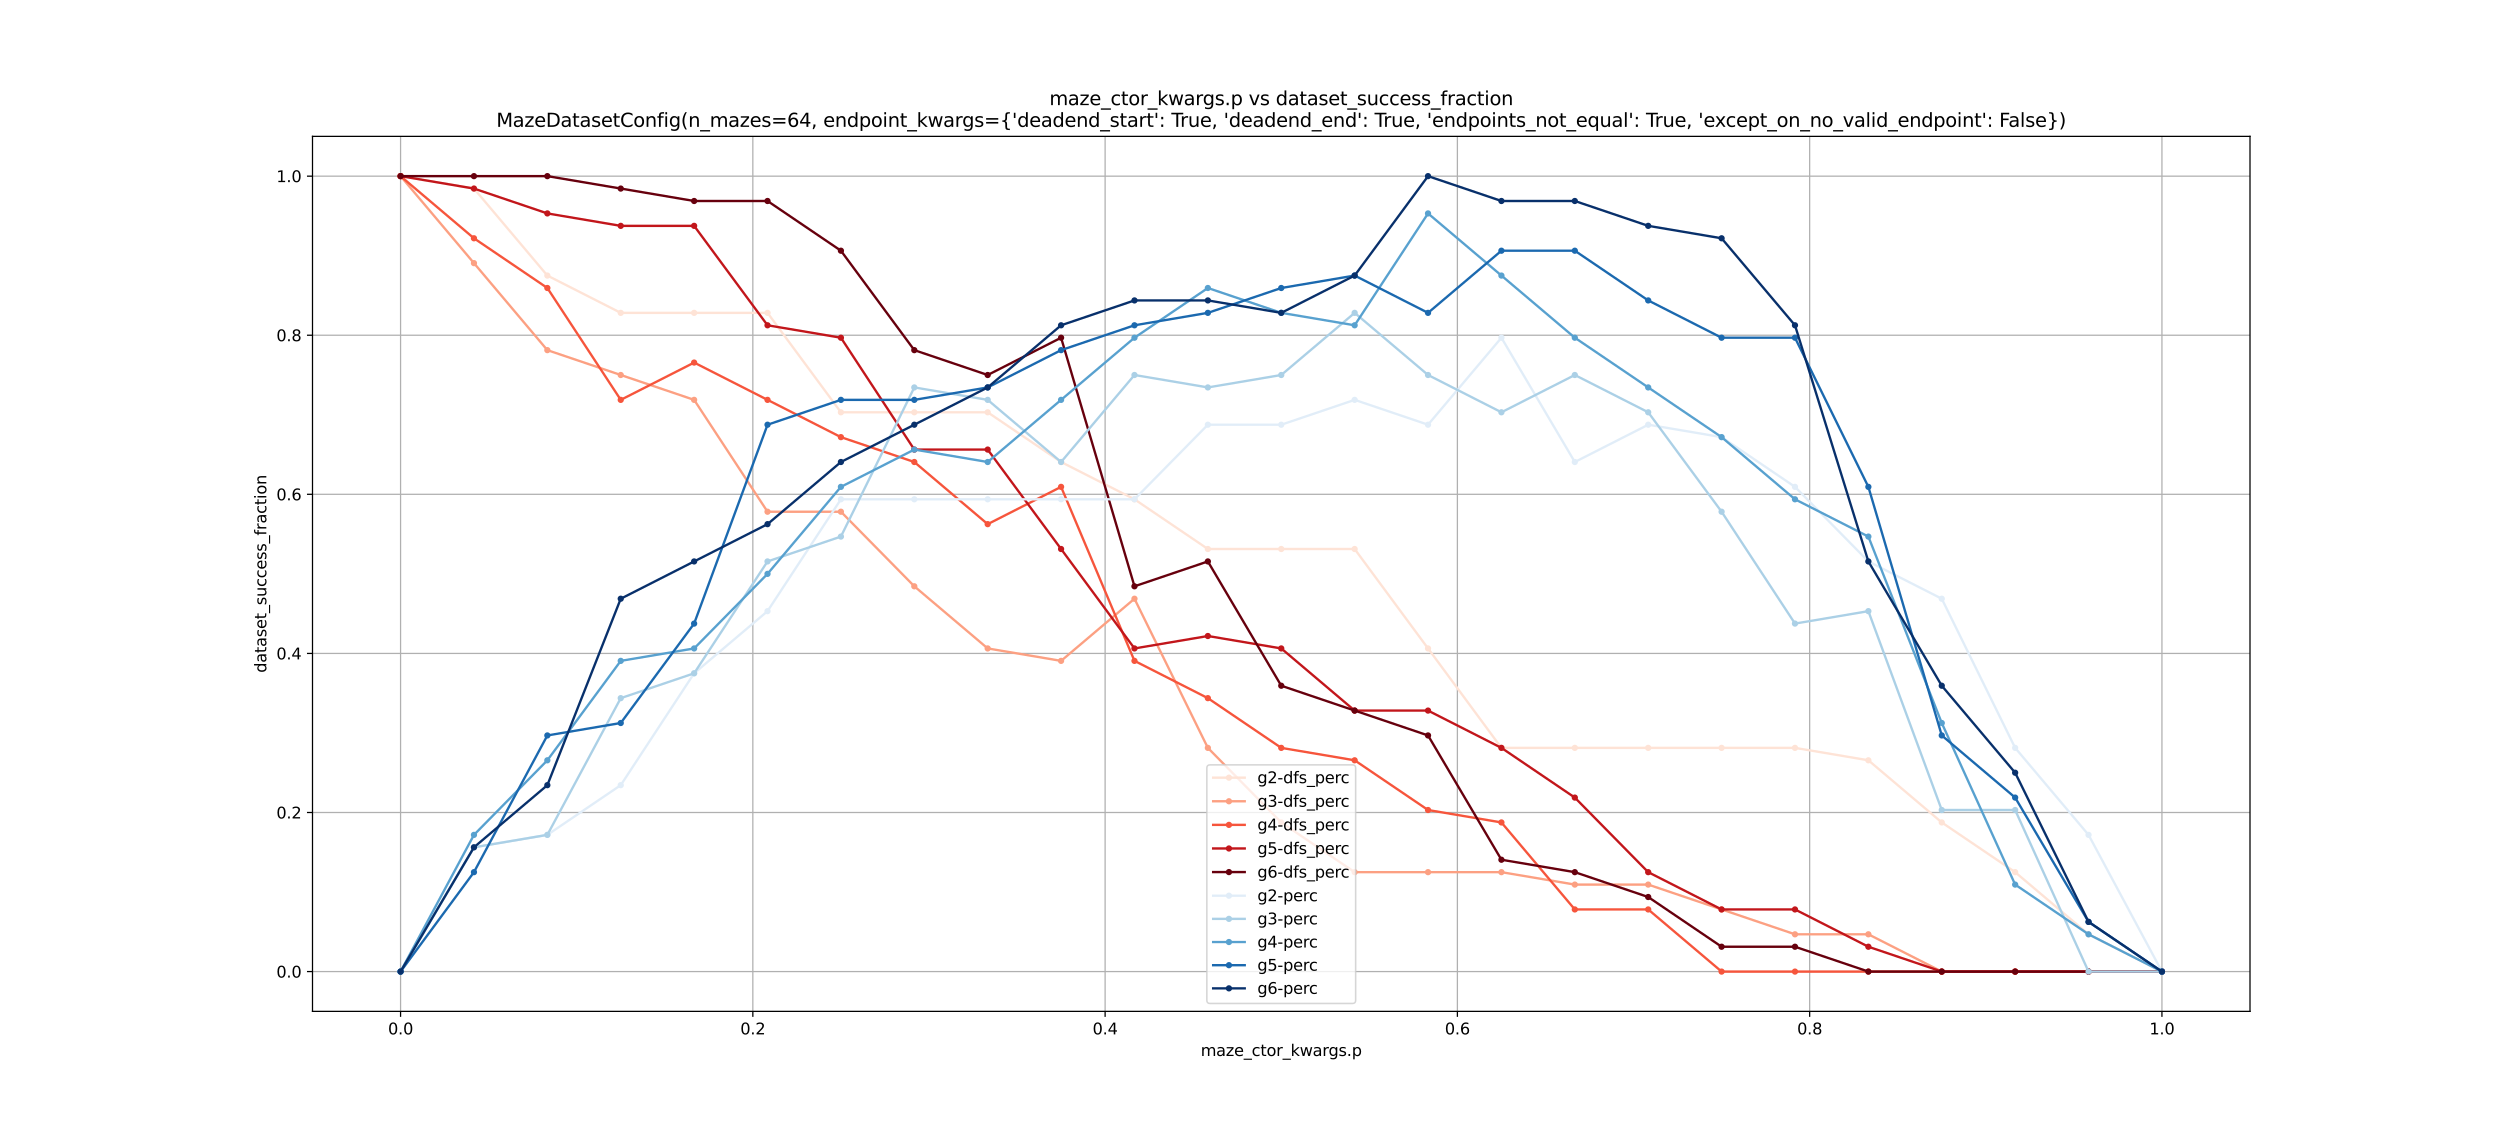 <?xml version="1.0" encoding="utf-8" standalone="no"?>
<!DOCTYPE svg PUBLIC "-//W3C//DTD SVG 1.1//EN"
  "http://www.w3.org/Graphics/SVG/1.1/DTD/svg11.dtd">
<svg xmlns:xlink="http://www.w3.org/1999/xlink" width="1584pt" height="720pt" viewBox="0 0 1584 720" xmlns="http://www.w3.org/2000/svg" version="1.1">
 <defs>
  <style type="text/css">*{stroke-linejoin: round; stroke-linecap: butt}</style>
 </defs>
 <g id="figure_1">
  <g id="patch_1">
   <path d="M 0 720 
L 1584 720 
L 1584 0 
L 0 0 
z
" style="fill: #ffffff"/>
  </g>
  <g id="axes_1">
   <g id="patch_2">
    <path d="M 198 640.8 
L 1425.6 640.8 
L 1425.6 86.4 
L 198 86.4 
z
" style="fill: #ffffff"/>
   </g>
   <g id="matplotlib.axis_1">
    <g id="xtick_1">
     <g id="line2d_1">
      <path d="M 253.8 640.8 
L 253.8 86.4 
" clip-path="url(#p0bb351e54d)" style="fill: none; stroke: #b0b0b0; stroke-width: 0.8; stroke-linecap: square"/>
     </g>
     <g id="line2d_2">
      <defs>
       <path id="md17bd5e641" d="M 0 0 
L 0 3.5 
" style="stroke: #000000; stroke-width: 0.8"/>
      </defs>
      <g>
       <use xlink:href="#md17bd5e641" x="253.8" y="640.8" style="stroke: #000000; stroke-width: 0.8"/>
      </g>
     </g>
     <g id="text_1">
      <!-- 0.0 -->
      <g transform="translate(245.848 655.398) scale(0.1 -0.1)">
       <defs>
        <path id="DejaVuSans-30" d="M 2034 4250 
Q 1547 4250 1301 3770 
Q 1056 3291 1056 2328 
Q 1056 1369 1301 889 
Q 1547 409 2034 409 
Q 2525 409 2770 889 
Q 3016 1369 3016 2328 
Q 3016 3291 2770 3770 
Q 2525 4250 2034 4250 
z
M 2034 4750 
Q 2819 4750 3233 4129 
Q 3647 3509 3647 2328 
Q 3647 1150 3233 529 
Q 2819 -91 2034 -91 
Q 1250 -91 836 529 
Q 422 1150 422 2328 
Q 422 3509 836 4129 
Q 1250 4750 2034 4750 
z
" transform="scale(0.016)"/>
        <path id="DejaVuSans-2e" d="M 684 794 
L 1344 794 
L 1344 0 
L 684 0 
L 684 794 
z
" transform="scale(0.016)"/>
       </defs>
       <use xlink:href="#DejaVuSans-30"/>
       <use xlink:href="#DejaVuSans-2e" transform="translate(63.623 0)"/>
       <use xlink:href="#DejaVuSans-30" transform="translate(95.41 0)"/>
      </g>
     </g>
    </g>
    <g id="xtick_2">
     <g id="line2d_3">
      <path d="M 477 640.8 
L 477 86.4 
" clip-path="url(#p0bb351e54d)" style="fill: none; stroke: #b0b0b0; stroke-width: 0.8; stroke-linecap: square"/>
     </g>
     <g id="line2d_4">
      <g>
       <use xlink:href="#md17bd5e641" x="477" y="640.8" style="stroke: #000000; stroke-width: 0.8"/>
      </g>
     </g>
     <g id="text_2">
      <!-- 0.2 -->
      <g transform="translate(469.048 655.398) scale(0.1 -0.1)">
       <defs>
        <path id="DejaVuSans-32" d="M 1228 531 
L 3431 531 
L 3431 0 
L 469 0 
L 469 531 
Q 828 903 1448 1529 
Q 2069 2156 2228 2338 
Q 2531 2678 2651 2914 
Q 2772 3150 2772 3378 
Q 2772 3750 2511 3984 
Q 2250 4219 1831 4219 
Q 1534 4219 1204 4116 
Q 875 4013 500 3803 
L 500 4441 
Q 881 4594 1212 4672 
Q 1544 4750 1819 4750 
Q 2544 4750 2975 4387 
Q 3406 4025 3406 3419 
Q 3406 3131 3298 2873 
Q 3191 2616 2906 2266 
Q 2828 2175 2409 1742 
Q 1991 1309 1228 531 
z
" transform="scale(0.016)"/>
       </defs>
       <use xlink:href="#DejaVuSans-30"/>
       <use xlink:href="#DejaVuSans-2e" transform="translate(63.623 0)"/>
       <use xlink:href="#DejaVuSans-32" transform="translate(95.41 0)"/>
      </g>
     </g>
    </g>
    <g id="xtick_3">
     <g id="line2d_5">
      <path d="M 700.2 640.8 
L 700.2 86.4 
" clip-path="url(#p0bb351e54d)" style="fill: none; stroke: #b0b0b0; stroke-width: 0.8; stroke-linecap: square"/>
     </g>
     <g id="line2d_6">
      <g>
       <use xlink:href="#md17bd5e641" x="700.2" y="640.8" style="stroke: #000000; stroke-width: 0.8"/>
      </g>
     </g>
     <g id="text_3">
      <!-- 0.4 -->
      <g transform="translate(692.248 655.398) scale(0.1 -0.1)">
       <defs>
        <path id="DejaVuSans-34" d="M 2419 4116 
L 825 1625 
L 2419 1625 
L 2419 4116 
z
M 2253 4666 
L 3047 4666 
L 3047 1625 
L 3713 1625 
L 3713 1100 
L 3047 1100 
L 3047 0 
L 2419 0 
L 2419 1100 
L 313 1100 
L 313 1709 
L 2253 4666 
z
" transform="scale(0.016)"/>
       </defs>
       <use xlink:href="#DejaVuSans-30"/>
       <use xlink:href="#DejaVuSans-2e" transform="translate(63.623 0)"/>
       <use xlink:href="#DejaVuSans-34" transform="translate(95.41 0)"/>
      </g>
     </g>
    </g>
    <g id="xtick_4">
     <g id="line2d_7">
      <path d="M 923.4 640.8 
L 923.4 86.4 
" clip-path="url(#p0bb351e54d)" style="fill: none; stroke: #b0b0b0; stroke-width: 0.8; stroke-linecap: square"/>
     </g>
     <g id="line2d_8">
      <g>
       <use xlink:href="#md17bd5e641" x="923.4" y="640.8" style="stroke: #000000; stroke-width: 0.8"/>
      </g>
     </g>
     <g id="text_4">
      <!-- 0.6 -->
      <g transform="translate(915.448 655.398) scale(0.1 -0.1)">
       <defs>
        <path id="DejaVuSans-36" d="M 2113 2584 
Q 1688 2584 1439 2293 
Q 1191 2003 1191 1497 
Q 1191 994 1439 701 
Q 1688 409 2113 409 
Q 2538 409 2786 701 
Q 3034 994 3034 1497 
Q 3034 2003 2786 2293 
Q 2538 2584 2113 2584 
z
M 3366 4563 
L 3366 3988 
Q 3128 4100 2886 4159 
Q 2644 4219 2406 4219 
Q 1781 4219 1451 3797 
Q 1122 3375 1075 2522 
Q 1259 2794 1537 2939 
Q 1816 3084 2150 3084 
Q 2853 3084 3261 2657 
Q 3669 2231 3669 1497 
Q 3669 778 3244 343 
Q 2819 -91 2113 -91 
Q 1303 -91 875 529 
Q 447 1150 447 2328 
Q 447 3434 972 4092 
Q 1497 4750 2381 4750 
Q 2619 4750 2861 4703 
Q 3103 4656 3366 4563 
z
" transform="scale(0.016)"/>
       </defs>
       <use xlink:href="#DejaVuSans-30"/>
       <use xlink:href="#DejaVuSans-2e" transform="translate(63.623 0)"/>
       <use xlink:href="#DejaVuSans-36" transform="translate(95.41 0)"/>
      </g>
     </g>
    </g>
    <g id="xtick_5">
     <g id="line2d_9">
      <path d="M 1146.6 640.8 
L 1146.6 86.4 
" clip-path="url(#p0bb351e54d)" style="fill: none; stroke: #b0b0b0; stroke-width: 0.8; stroke-linecap: square"/>
     </g>
     <g id="line2d_10">
      <g>
       <use xlink:href="#md17bd5e641" x="1146.6" y="640.8" style="stroke: #000000; stroke-width: 0.8"/>
      </g>
     </g>
     <g id="text_5">
      <!-- 0.8 -->
      <g transform="translate(1138.648 655.398) scale(0.1 -0.1)">
       <defs>
        <path id="DejaVuSans-38" d="M 2034 2216 
Q 1584 2216 1326 1975 
Q 1069 1734 1069 1313 
Q 1069 891 1326 650 
Q 1584 409 2034 409 
Q 2484 409 2743 651 
Q 3003 894 3003 1313 
Q 3003 1734 2745 1975 
Q 2488 2216 2034 2216 
z
M 1403 2484 
Q 997 2584 770 2862 
Q 544 3141 544 3541 
Q 544 4100 942 4425 
Q 1341 4750 2034 4750 
Q 2731 4750 3128 4425 
Q 3525 4100 3525 3541 
Q 3525 3141 3298 2862 
Q 3072 2584 2669 2484 
Q 3125 2378 3379 2068 
Q 3634 1759 3634 1313 
Q 3634 634 3220 271 
Q 2806 -91 2034 -91 
Q 1263 -91 848 271 
Q 434 634 434 1313 
Q 434 1759 690 2068 
Q 947 2378 1403 2484 
z
M 1172 3481 
Q 1172 3119 1398 2916 
Q 1625 2713 2034 2713 
Q 2441 2713 2670 2916 
Q 2900 3119 2900 3481 
Q 2900 3844 2670 4047 
Q 2441 4250 2034 4250 
Q 1625 4250 1398 4047 
Q 1172 3844 1172 3481 
z
" transform="scale(0.016)"/>
       </defs>
       <use xlink:href="#DejaVuSans-30"/>
       <use xlink:href="#DejaVuSans-2e" transform="translate(63.623 0)"/>
       <use xlink:href="#DejaVuSans-38" transform="translate(95.41 0)"/>
      </g>
     </g>
    </g>
    <g id="xtick_6">
     <g id="line2d_11">
      <path d="M 1369.8 640.8 
L 1369.8 86.4 
" clip-path="url(#p0bb351e54d)" style="fill: none; stroke: #b0b0b0; stroke-width: 0.8; stroke-linecap: square"/>
     </g>
     <g id="line2d_12">
      <g>
       <use xlink:href="#md17bd5e641" x="1369.8" y="640.8" style="stroke: #000000; stroke-width: 0.8"/>
      </g>
     </g>
     <g id="text_6">
      <!-- 1.0 -->
      <g transform="translate(1361.848 655.398) scale(0.1 -0.1)">
       <defs>
        <path id="DejaVuSans-31" d="M 794 531 
L 1825 531 
L 1825 4091 
L 703 3866 
L 703 4441 
L 1819 4666 
L 2450 4666 
L 2450 531 
L 3481 531 
L 3481 0 
L 794 0 
L 794 531 
z
" transform="scale(0.016)"/>
       </defs>
       <use xlink:href="#DejaVuSans-31"/>
       <use xlink:href="#DejaVuSans-2e" transform="translate(63.623 0)"/>
       <use xlink:href="#DejaVuSans-30" transform="translate(95.41 0)"/>
      </g>
     </g>
    </g>
    <g id="text_7">
     <!-- maze_ctor_kwargs.p -->
     <g transform="translate(760.782 669.077) scale(0.1 -0.1)">
      <defs>
       <path id="DejaVuSans-6d" d="M 3328 2828 
Q 3544 3216 3844 3400 
Q 4144 3584 4550 3584 
Q 5097 3584 5394 3201 
Q 5691 2819 5691 2113 
L 5691 0 
L 5113 0 
L 5113 2094 
Q 5113 2597 4934 2840 
Q 4756 3084 4391 3084 
Q 3944 3084 3684 2787 
Q 3425 2491 3425 1978 
L 3425 0 
L 2847 0 
L 2847 2094 
Q 2847 2600 2669 2842 
Q 2491 3084 2119 3084 
Q 1678 3084 1418 2786 
Q 1159 2488 1159 1978 
L 1159 0 
L 581 0 
L 581 3500 
L 1159 3500 
L 1159 2956 
Q 1356 3278 1631 3431 
Q 1906 3584 2284 3584 
Q 2666 3584 2933 3390 
Q 3200 3197 3328 2828 
z
" transform="scale(0.016)"/>
       <path id="DejaVuSans-61" d="M 2194 1759 
Q 1497 1759 1228 1600 
Q 959 1441 959 1056 
Q 959 750 1161 570 
Q 1363 391 1709 391 
Q 2188 391 2477 730 
Q 2766 1069 2766 1631 
L 2766 1759 
L 2194 1759 
z
M 3341 1997 
L 3341 0 
L 2766 0 
L 2766 531 
Q 2569 213 2275 61 
Q 1981 -91 1556 -91 
Q 1019 -91 701 211 
Q 384 513 384 1019 
Q 384 1609 779 1909 
Q 1175 2209 1959 2209 
L 2766 2209 
L 2766 2266 
Q 2766 2663 2505 2880 
Q 2244 3097 1772 3097 
Q 1472 3097 1187 3025 
Q 903 2953 641 2809 
L 641 3341 
Q 956 3463 1253 3523 
Q 1550 3584 1831 3584 
Q 2591 3584 2966 3190 
Q 3341 2797 3341 1997 
z
" transform="scale(0.016)"/>
       <path id="DejaVuSans-7a" d="M 353 3500 
L 3084 3500 
L 3084 2975 
L 922 459 
L 3084 459 
L 3084 0 
L 275 0 
L 275 525 
L 2438 3041 
L 353 3041 
L 353 3500 
z
" transform="scale(0.016)"/>
       <path id="DejaVuSans-65" d="M 3597 1894 
L 3597 1613 
L 953 1613 
Q 991 1019 1311 708 
Q 1631 397 2203 397 
Q 2534 397 2845 478 
Q 3156 559 3463 722 
L 3463 178 
Q 3153 47 2828 -22 
Q 2503 -91 2169 -91 
Q 1331 -91 842 396 
Q 353 884 353 1716 
Q 353 2575 817 3079 
Q 1281 3584 2069 3584 
Q 2775 3584 3186 3129 
Q 3597 2675 3597 1894 
z
M 3022 2063 
Q 3016 2534 2758 2815 
Q 2500 3097 2075 3097 
Q 1594 3097 1305 2825 
Q 1016 2553 972 2059 
L 3022 2063 
z
" transform="scale(0.016)"/>
       <path id="DejaVuSans-5f" d="M 3263 -1063 
L 3263 -1509 
L -63 -1509 
L -63 -1063 
L 3263 -1063 
z
" transform="scale(0.016)"/>
       <path id="DejaVuSans-63" d="M 3122 3366 
L 3122 2828 
Q 2878 2963 2633 3030 
Q 2388 3097 2138 3097 
Q 1578 3097 1268 2742 
Q 959 2388 959 1747 
Q 959 1106 1268 751 
Q 1578 397 2138 397 
Q 2388 397 2633 464 
Q 2878 531 3122 666 
L 3122 134 
Q 2881 22 2623 -34 
Q 2366 -91 2075 -91 
Q 1284 -91 818 406 
Q 353 903 353 1747 
Q 353 2603 823 3093 
Q 1294 3584 2113 3584 
Q 2378 3584 2631 3529 
Q 2884 3475 3122 3366 
z
" transform="scale(0.016)"/>
       <path id="DejaVuSans-74" d="M 1172 4494 
L 1172 3500 
L 2356 3500 
L 2356 3053 
L 1172 3053 
L 1172 1153 
Q 1172 725 1289 603 
Q 1406 481 1766 481 
L 2356 481 
L 2356 0 
L 1766 0 
Q 1100 0 847 248 
Q 594 497 594 1153 
L 594 3053 
L 172 3053 
L 172 3500 
L 594 3500 
L 594 4494 
L 1172 4494 
z
" transform="scale(0.016)"/>
       <path id="DejaVuSans-6f" d="M 1959 3097 
Q 1497 3097 1228 2736 
Q 959 2375 959 1747 
Q 959 1119 1226 758 
Q 1494 397 1959 397 
Q 2419 397 2687 759 
Q 2956 1122 2956 1747 
Q 2956 2369 2687 2733 
Q 2419 3097 1959 3097 
z
M 1959 3584 
Q 2709 3584 3137 3096 
Q 3566 2609 3566 1747 
Q 3566 888 3137 398 
Q 2709 -91 1959 -91 
Q 1206 -91 779 398 
Q 353 888 353 1747 
Q 353 2609 779 3096 
Q 1206 3584 1959 3584 
z
" transform="scale(0.016)"/>
       <path id="DejaVuSans-72" d="M 2631 2963 
Q 2534 3019 2420 3045 
Q 2306 3072 2169 3072 
Q 1681 3072 1420 2755 
Q 1159 2438 1159 1844 
L 1159 0 
L 581 0 
L 581 3500 
L 1159 3500 
L 1159 2956 
Q 1341 3275 1631 3429 
Q 1922 3584 2338 3584 
Q 2397 3584 2469 3576 
Q 2541 3569 2628 3553 
L 2631 2963 
z
" transform="scale(0.016)"/>
       <path id="DejaVuSans-6b" d="M 581 4863 
L 1159 4863 
L 1159 1991 
L 2875 3500 
L 3609 3500 
L 1753 1863 
L 3688 0 
L 2938 0 
L 1159 1709 
L 1159 0 
L 581 0 
L 581 4863 
z
" transform="scale(0.016)"/>
       <path id="DejaVuSans-77" d="M 269 3500 
L 844 3500 
L 1563 769 
L 2278 3500 
L 2956 3500 
L 3675 769 
L 4391 3500 
L 4966 3500 
L 4050 0 
L 3372 0 
L 2619 2869 
L 1863 0 
L 1184 0 
L 269 3500 
z
" transform="scale(0.016)"/>
       <path id="DejaVuSans-67" d="M 2906 1791 
Q 2906 2416 2648 2759 
Q 2391 3103 1925 3103 
Q 1463 3103 1205 2759 
Q 947 2416 947 1791 
Q 947 1169 1205 825 
Q 1463 481 1925 481 
Q 2391 481 2648 825 
Q 2906 1169 2906 1791 
z
M 3481 434 
Q 3481 -459 3084 -895 
Q 2688 -1331 1869 -1331 
Q 1566 -1331 1297 -1286 
Q 1028 -1241 775 -1147 
L 775 -588 
Q 1028 -725 1275 -790 
Q 1522 -856 1778 -856 
Q 2344 -856 2625 -561 
Q 2906 -266 2906 331 
L 2906 616 
Q 2728 306 2450 153 
Q 2172 0 1784 0 
Q 1141 0 747 490 
Q 353 981 353 1791 
Q 353 2603 747 3093 
Q 1141 3584 1784 3584 
Q 2172 3584 2450 3431 
Q 2728 3278 2906 2969 
L 2906 3500 
L 3481 3500 
L 3481 434 
z
" transform="scale(0.016)"/>
       <path id="DejaVuSans-73" d="M 2834 3397 
L 2834 2853 
Q 2591 2978 2328 3040 
Q 2066 3103 1784 3103 
Q 1356 3103 1142 2972 
Q 928 2841 928 2578 
Q 928 2378 1081 2264 
Q 1234 2150 1697 2047 
L 1894 2003 
Q 2506 1872 2764 1633 
Q 3022 1394 3022 966 
Q 3022 478 2636 193 
Q 2250 -91 1575 -91 
Q 1294 -91 989 -36 
Q 684 19 347 128 
L 347 722 
Q 666 556 975 473 
Q 1284 391 1588 391 
Q 1994 391 2212 530 
Q 2431 669 2431 922 
Q 2431 1156 2273 1281 
Q 2116 1406 1581 1522 
L 1381 1569 
Q 847 1681 609 1914 
Q 372 2147 372 2553 
Q 372 3047 722 3315 
Q 1072 3584 1716 3584 
Q 2034 3584 2315 3537 
Q 2597 3491 2834 3397 
z
" transform="scale(0.016)"/>
       <path id="DejaVuSans-70" d="M 1159 525 
L 1159 -1331 
L 581 -1331 
L 581 3500 
L 1159 3500 
L 1159 2969 
Q 1341 3281 1617 3432 
Q 1894 3584 2278 3584 
Q 2916 3584 3314 3078 
Q 3713 2572 3713 1747 
Q 3713 922 3314 415 
Q 2916 -91 2278 -91 
Q 1894 -91 1617 61 
Q 1341 213 1159 525 
z
M 3116 1747 
Q 3116 2381 2855 2742 
Q 2594 3103 2138 3103 
Q 1681 3103 1420 2742 
Q 1159 2381 1159 1747 
Q 1159 1113 1420 752 
Q 1681 391 2138 391 
Q 2594 391 2855 752 
Q 3116 1113 3116 1747 
z
" transform="scale(0.016)"/>
      </defs>
      <use xlink:href="#DejaVuSans-6d"/>
      <use xlink:href="#DejaVuSans-61" transform="translate(97.412 0)"/>
      <use xlink:href="#DejaVuSans-7a" transform="translate(158.691 0)"/>
      <use xlink:href="#DejaVuSans-65" transform="translate(211.182 0)"/>
      <use xlink:href="#DejaVuSans-5f" transform="translate(272.705 0)"/>
      <use xlink:href="#DejaVuSans-63" transform="translate(322.705 0)"/>
      <use xlink:href="#DejaVuSans-74" transform="translate(377.686 0)"/>
      <use xlink:href="#DejaVuSans-6f" transform="translate(416.895 0)"/>
      <use xlink:href="#DejaVuSans-72" transform="translate(478.076 0)"/>
      <use xlink:href="#DejaVuSans-5f" transform="translate(519.189 0)"/>
      <use xlink:href="#DejaVuSans-6b" transform="translate(569.189 0)"/>
      <use xlink:href="#DejaVuSans-77" transform="translate(627.1 0)"/>
      <use xlink:href="#DejaVuSans-61" transform="translate(708.887 0)"/>
      <use xlink:href="#DejaVuSans-72" transform="translate(770.166 0)"/>
      <use xlink:href="#DejaVuSans-67" transform="translate(809.529 0)"/>
      <use xlink:href="#DejaVuSans-73" transform="translate(873.006 0)"/>
      <use xlink:href="#DejaVuSans-2e" transform="translate(925.105 0)"/>
      <use xlink:href="#DejaVuSans-70" transform="translate(956.893 0)"/>
     </g>
    </g>
   </g>
   <g id="matplotlib.axis_2">
    <g id="ytick_1">
     <g id="line2d_13">
      <path d="M 198 615.6 
L 1425.6 615.6 
" clip-path="url(#p0bb351e54d)" style="fill: none; stroke: #b0b0b0; stroke-width: 0.8; stroke-linecap: square"/>
     </g>
     <g id="line2d_14">
      <defs>
       <path id="mbb97f74509" d="M 0 0 
L -3.5 0 
" style="stroke: #000000; stroke-width: 0.8"/>
      </defs>
      <g>
       <use xlink:href="#mbb97f74509" x="198" y="615.6" style="stroke: #000000; stroke-width: 0.8"/>
      </g>
     </g>
     <g id="text_8">
      <!-- 0.0 -->
      <g transform="translate(175.097 619.399) scale(0.1 -0.1)">
       <use xlink:href="#DejaVuSans-30"/>
       <use xlink:href="#DejaVuSans-2e" transform="translate(63.623 0)"/>
       <use xlink:href="#DejaVuSans-30" transform="translate(95.41 0)"/>
      </g>
     </g>
    </g>
    <g id="ytick_2">
     <g id="line2d_15">
      <path d="M 198 514.8 
L 1425.6 514.8 
" clip-path="url(#p0bb351e54d)" style="fill: none; stroke: #b0b0b0; stroke-width: 0.8; stroke-linecap: square"/>
     </g>
     <g id="line2d_16">
      <g>
       <use xlink:href="#mbb97f74509" x="198" y="514.8" style="stroke: #000000; stroke-width: 0.8"/>
      </g>
     </g>
     <g id="text_9">
      <!-- 0.2 -->
      <g transform="translate(175.097 518.599) scale(0.1 -0.1)">
       <use xlink:href="#DejaVuSans-30"/>
       <use xlink:href="#DejaVuSans-2e" transform="translate(63.623 0)"/>
       <use xlink:href="#DejaVuSans-32" transform="translate(95.41 0)"/>
      </g>
     </g>
    </g>
    <g id="ytick_3">
     <g id="line2d_17">
      <path d="M 198 414 
L 1425.6 414 
" clip-path="url(#p0bb351e54d)" style="fill: none; stroke: #b0b0b0; stroke-width: 0.8; stroke-linecap: square"/>
     </g>
     <g id="line2d_18">
      <g>
       <use xlink:href="#mbb97f74509" x="198" y="414" style="stroke: #000000; stroke-width: 0.8"/>
      </g>
     </g>
     <g id="text_10">
      <!-- 0.4 -->
      <g transform="translate(175.097 417.799) scale(0.1 -0.1)">
       <use xlink:href="#DejaVuSans-30"/>
       <use xlink:href="#DejaVuSans-2e" transform="translate(63.623 0)"/>
       <use xlink:href="#DejaVuSans-34" transform="translate(95.41 0)"/>
      </g>
     </g>
    </g>
    <g id="ytick_4">
     <g id="line2d_19">
      <path d="M 198 313.2 
L 1425.6 313.2 
" clip-path="url(#p0bb351e54d)" style="fill: none; stroke: #b0b0b0; stroke-width: 0.8; stroke-linecap: square"/>
     </g>
     <g id="line2d_20">
      <g>
       <use xlink:href="#mbb97f74509" x="198" y="313.2" style="stroke: #000000; stroke-width: 0.8"/>
      </g>
     </g>
     <g id="text_11">
      <!-- 0.6 -->
      <g transform="translate(175.097 316.999) scale(0.1 -0.1)">
       <use xlink:href="#DejaVuSans-30"/>
       <use xlink:href="#DejaVuSans-2e" transform="translate(63.623 0)"/>
       <use xlink:href="#DejaVuSans-36" transform="translate(95.41 0)"/>
      </g>
     </g>
    </g>
    <g id="ytick_5">
     <g id="line2d_21">
      <path d="M 198 212.4 
L 1425.6 212.4 
" clip-path="url(#p0bb351e54d)" style="fill: none; stroke: #b0b0b0; stroke-width: 0.8; stroke-linecap: square"/>
     </g>
     <g id="line2d_22">
      <g>
       <use xlink:href="#mbb97f74509" x="198" y="212.4" style="stroke: #000000; stroke-width: 0.8"/>
      </g>
     </g>
     <g id="text_12">
      <!-- 0.8 -->
      <g transform="translate(175.097 216.199) scale(0.1 -0.1)">
       <use xlink:href="#DejaVuSans-30"/>
       <use xlink:href="#DejaVuSans-2e" transform="translate(63.623 0)"/>
       <use xlink:href="#DejaVuSans-38" transform="translate(95.41 0)"/>
      </g>
     </g>
    </g>
    <g id="ytick_6">
     <g id="line2d_23">
      <path d="M 198 111.6 
L 1425.6 111.6 
" clip-path="url(#p0bb351e54d)" style="fill: none; stroke: #b0b0b0; stroke-width: 0.8; stroke-linecap: square"/>
     </g>
     <g id="line2d_24">
      <g>
       <use xlink:href="#mbb97f74509" x="198" y="111.6" style="stroke: #000000; stroke-width: 0.8"/>
      </g>
     </g>
     <g id="text_13">
      <!-- 1.0 -->
      <g transform="translate(175.097 115.399) scale(0.1 -0.1)">
       <use xlink:href="#DejaVuSans-31"/>
       <use xlink:href="#DejaVuSans-2e" transform="translate(63.623 0)"/>
       <use xlink:href="#DejaVuSans-30" transform="translate(95.41 0)"/>
      </g>
     </g>
    </g>
    <g id="text_14">
     <!-- dataset_success_fraction -->
     <g transform="translate(168.739 426.268) rotate(-90) scale(0.1 -0.1)">
      <defs>
       <path id="DejaVuSans-64" d="M 2906 2969 
L 2906 4863 
L 3481 4863 
L 3481 0 
L 2906 0 
L 2906 525 
Q 2725 213 2448 61 
Q 2172 -91 1784 -91 
Q 1150 -91 751 415 
Q 353 922 353 1747 
Q 353 2572 751 3078 
Q 1150 3584 1784 3584 
Q 2172 3584 2448 3432 
Q 2725 3281 2906 2969 
z
M 947 1747 
Q 947 1113 1208 752 
Q 1469 391 1925 391 
Q 2381 391 2643 752 
Q 2906 1113 2906 1747 
Q 2906 2381 2643 2742 
Q 2381 3103 1925 3103 
Q 1469 3103 1208 2742 
Q 947 2381 947 1747 
z
" transform="scale(0.016)"/>
       <path id="DejaVuSans-75" d="M 544 1381 
L 544 3500 
L 1119 3500 
L 1119 1403 
Q 1119 906 1312 657 
Q 1506 409 1894 409 
Q 2359 409 2629 706 
Q 2900 1003 2900 1516 
L 2900 3500 
L 3475 3500 
L 3475 0 
L 2900 0 
L 2900 538 
Q 2691 219 2414 64 
Q 2138 -91 1772 -91 
Q 1169 -91 856 284 
Q 544 659 544 1381 
z
M 1991 3584 
L 1991 3584 
z
" transform="scale(0.016)"/>
       <path id="DejaVuSans-66" d="M 2375 4863 
L 2375 4384 
L 1825 4384 
Q 1516 4384 1395 4259 
Q 1275 4134 1275 3809 
L 1275 3500 
L 2222 3500 
L 2222 3053 
L 1275 3053 
L 1275 0 
L 697 0 
L 697 3053 
L 147 3053 
L 147 3500 
L 697 3500 
L 697 3744 
Q 697 4328 969 4595 
Q 1241 4863 1831 4863 
L 2375 4863 
z
" transform="scale(0.016)"/>
       <path id="DejaVuSans-69" d="M 603 3500 
L 1178 3500 
L 1178 0 
L 603 0 
L 603 3500 
z
M 603 4863 
L 1178 4863 
L 1178 4134 
L 603 4134 
L 603 4863 
z
" transform="scale(0.016)"/>
       <path id="DejaVuSans-6e" d="M 3513 2113 
L 3513 0 
L 2938 0 
L 2938 2094 
Q 2938 2591 2744 2837 
Q 2550 3084 2163 3084 
Q 1697 3084 1428 2787 
Q 1159 2491 1159 1978 
L 1159 0 
L 581 0 
L 581 3500 
L 1159 3500 
L 1159 2956 
Q 1366 3272 1645 3428 
Q 1925 3584 2291 3584 
Q 2894 3584 3203 3211 
Q 3513 2838 3513 2113 
z
" transform="scale(0.016)"/>
      </defs>
      <use xlink:href="#DejaVuSans-64"/>
      <use xlink:href="#DejaVuSans-61" transform="translate(63.477 0)"/>
      <use xlink:href="#DejaVuSans-74" transform="translate(124.756 0)"/>
      <use xlink:href="#DejaVuSans-61" transform="translate(163.965 0)"/>
      <use xlink:href="#DejaVuSans-73" transform="translate(225.244 0)"/>
      <use xlink:href="#DejaVuSans-65" transform="translate(277.344 0)"/>
      <use xlink:href="#DejaVuSans-74" transform="translate(338.867 0)"/>
      <use xlink:href="#DejaVuSans-5f" transform="translate(378.076 0)"/>
      <use xlink:href="#DejaVuSans-73" transform="translate(428.076 0)"/>
      <use xlink:href="#DejaVuSans-75" transform="translate(480.176 0)"/>
      <use xlink:href="#DejaVuSans-63" transform="translate(543.555 0)"/>
      <use xlink:href="#DejaVuSans-63" transform="translate(598.535 0)"/>
      <use xlink:href="#DejaVuSans-65" transform="translate(653.516 0)"/>
      <use xlink:href="#DejaVuSans-73" transform="translate(715.039 0)"/>
      <use xlink:href="#DejaVuSans-73" transform="translate(767.139 0)"/>
      <use xlink:href="#DejaVuSans-5f" transform="translate(819.238 0)"/>
      <use xlink:href="#DejaVuSans-66" transform="translate(869.238 0)"/>
      <use xlink:href="#DejaVuSans-72" transform="translate(904.443 0)"/>
      <use xlink:href="#DejaVuSans-61" transform="translate(945.557 0)"/>
      <use xlink:href="#DejaVuSans-63" transform="translate(1006.836 0)"/>
      <use xlink:href="#DejaVuSans-74" transform="translate(1061.816 0)"/>
      <use xlink:href="#DejaVuSans-69" transform="translate(1101.025 0)"/>
      <use xlink:href="#DejaVuSans-6f" transform="translate(1128.809 0)"/>
      <use xlink:href="#DejaVuSans-6e" transform="translate(1189.99 0)"/>
     </g>
    </g>
   </g>
   <g id="line2d_25">
    <path d="M 253.8 111.6 
L 300.3 119.475 
L 346.8 174.6 
L 393.3 198.225 
L 439.8 198.225 
L 486.3 198.225 
L 532.8 261.225 
L 579.3 261.225 
L 625.8 261.225 
L 672.3 292.725 
L 718.8 316.35 
L 765.3 347.85 
L 811.8 347.85 
L 858.3 347.85 
L 904.8 410.85 
L 951.3 473.85 
L 997.8 473.85 
L 1044.3 473.85 
L 1090.8 473.85 
L 1137.3 473.85 
L 1183.8 481.725 
L 1230.3 521.1 
L 1276.8 552.6 
L 1323.3 591.975 
L 1369.8 615.6 
" clip-path="url(#p0bb351e54d)" style="fill: none; stroke: #fee3d6; stroke-width: 1.5; stroke-linecap: square"/>
    <defs>
     <path id="mbb7e106c28" d="M 0 1.5 
C 0.398 1.5 0.779 1.342 1.061 1.061 
C 1.342 0.779 1.5 0.398 1.5 0 
C 1.5 -0.398 1.342 -0.779 1.061 -1.061 
C 0.779 -1.342 0.398 -1.5 0 -1.5 
C -0.398 -1.5 -0.779 -1.342 -1.061 -1.061 
C -1.342 -0.779 -1.5 -0.398 -1.5 0 
C -1.5 0.398 -1.342 0.779 -1.061 1.061 
C -0.779 1.342 -0.398 1.5 0 1.5 
z
" style="stroke: #fee3d6"/>
    </defs>
    <g clip-path="url(#p0bb351e54d)">
     <use xlink:href="#mbb7e106c28" x="253.8" y="111.6" style="fill: #fee3d6; stroke: #fee3d6"/>
     <use xlink:href="#mbb7e106c28" x="300.3" y="119.475" style="fill: #fee3d6; stroke: #fee3d6"/>
     <use xlink:href="#mbb7e106c28" x="346.8" y="174.6" style="fill: #fee3d6; stroke: #fee3d6"/>
     <use xlink:href="#mbb7e106c28" x="393.3" y="198.225" style="fill: #fee3d6; stroke: #fee3d6"/>
     <use xlink:href="#mbb7e106c28" x="439.8" y="198.225" style="fill: #fee3d6; stroke: #fee3d6"/>
     <use xlink:href="#mbb7e106c28" x="486.3" y="198.225" style="fill: #fee3d6; stroke: #fee3d6"/>
     <use xlink:href="#mbb7e106c28" x="532.8" y="261.225" style="fill: #fee3d6; stroke: #fee3d6"/>
     <use xlink:href="#mbb7e106c28" x="579.3" y="261.225" style="fill: #fee3d6; stroke: #fee3d6"/>
     <use xlink:href="#mbb7e106c28" x="625.8" y="261.225" style="fill: #fee3d6; stroke: #fee3d6"/>
     <use xlink:href="#mbb7e106c28" x="672.3" y="292.725" style="fill: #fee3d6; stroke: #fee3d6"/>
     <use xlink:href="#mbb7e106c28" x="718.8" y="316.35" style="fill: #fee3d6; stroke: #fee3d6"/>
     <use xlink:href="#mbb7e106c28" x="765.3" y="347.85" style="fill: #fee3d6; stroke: #fee3d6"/>
     <use xlink:href="#mbb7e106c28" x="811.8" y="347.85" style="fill: #fee3d6; stroke: #fee3d6"/>
     <use xlink:href="#mbb7e106c28" x="858.3" y="347.85" style="fill: #fee3d6; stroke: #fee3d6"/>
     <use xlink:href="#mbb7e106c28" x="904.8" y="410.85" style="fill: #fee3d6; stroke: #fee3d6"/>
     <use xlink:href="#mbb7e106c28" x="951.3" y="473.85" style="fill: #fee3d6; stroke: #fee3d6"/>
     <use xlink:href="#mbb7e106c28" x="997.8" y="473.85" style="fill: #fee3d6; stroke: #fee3d6"/>
     <use xlink:href="#mbb7e106c28" x="1044.3" y="473.85" style="fill: #fee3d6; stroke: #fee3d6"/>
     <use xlink:href="#mbb7e106c28" x="1090.8" y="473.85" style="fill: #fee3d6; stroke: #fee3d6"/>
     <use xlink:href="#mbb7e106c28" x="1137.3" y="473.85" style="fill: #fee3d6; stroke: #fee3d6"/>
     <use xlink:href="#mbb7e106c28" x="1183.8" y="481.725" style="fill: #fee3d6; stroke: #fee3d6"/>
     <use xlink:href="#mbb7e106c28" x="1230.3" y="521.1" style="fill: #fee3d6; stroke: #fee3d6"/>
     <use xlink:href="#mbb7e106c28" x="1276.8" y="552.6" style="fill: #fee3d6; stroke: #fee3d6"/>
     <use xlink:href="#mbb7e106c28" x="1323.3" y="591.975" style="fill: #fee3d6; stroke: #fee3d6"/>
     <use xlink:href="#mbb7e106c28" x="1369.8" y="615.6" style="fill: #fee3d6; stroke: #fee3d6"/>
    </g>
   </g>
   <g id="line2d_26">
    <path d="M 253.8 111.6 
L 300.3 166.725 
L 346.8 221.85 
L 393.3 237.6 
L 439.8 253.35 
L 486.3 324.225 
L 532.8 324.225 
L 579.3 371.475 
L 625.8 410.85 
L 672.3 418.725 
L 718.8 379.35 
L 765.3 473.85 
L 811.8 521.1 
L 858.3 552.6 
L 904.8 552.6 
L 951.3 552.6 
L 997.8 560.475 
L 1044.3 560.475 
L 1090.8 576.225 
L 1137.3 591.975 
L 1183.8 591.975 
L 1230.3 615.6 
L 1276.8 615.6 
L 1323.3 615.6 
L 1369.8 615.6 
" clip-path="url(#p0bb351e54d)" style="fill: none; stroke: #fca082; stroke-width: 1.5; stroke-linecap: square"/>
    <defs>
     <path id="m7a42dc60ee" d="M 0 1.5 
C 0.398 1.5 0.779 1.342 1.061 1.061 
C 1.342 0.779 1.5 0.398 1.5 0 
C 1.5 -0.398 1.342 -0.779 1.061 -1.061 
C 0.779 -1.342 0.398 -1.5 0 -1.5 
C -0.398 -1.5 -0.779 -1.342 -1.061 -1.061 
C -1.342 -0.779 -1.5 -0.398 -1.5 0 
C -1.5 0.398 -1.342 0.779 -1.061 1.061 
C -0.779 1.342 -0.398 1.5 0 1.5 
z
" style="stroke: #fca082"/>
    </defs>
    <g clip-path="url(#p0bb351e54d)">
     <use xlink:href="#m7a42dc60ee" x="253.8" y="111.6" style="fill: #fca082; stroke: #fca082"/>
     <use xlink:href="#m7a42dc60ee" x="300.3" y="166.725" style="fill: #fca082; stroke: #fca082"/>
     <use xlink:href="#m7a42dc60ee" x="346.8" y="221.85" style="fill: #fca082; stroke: #fca082"/>
     <use xlink:href="#m7a42dc60ee" x="393.3" y="237.6" style="fill: #fca082; stroke: #fca082"/>
     <use xlink:href="#m7a42dc60ee" x="439.8" y="253.35" style="fill: #fca082; stroke: #fca082"/>
     <use xlink:href="#m7a42dc60ee" x="486.3" y="324.225" style="fill: #fca082; stroke: #fca082"/>
     <use xlink:href="#m7a42dc60ee" x="532.8" y="324.225" style="fill: #fca082; stroke: #fca082"/>
     <use xlink:href="#m7a42dc60ee" x="579.3" y="371.475" style="fill: #fca082; stroke: #fca082"/>
     <use xlink:href="#m7a42dc60ee" x="625.8" y="410.85" style="fill: #fca082; stroke: #fca082"/>
     <use xlink:href="#m7a42dc60ee" x="672.3" y="418.725" style="fill: #fca082; stroke: #fca082"/>
     <use xlink:href="#m7a42dc60ee" x="718.8" y="379.35" style="fill: #fca082; stroke: #fca082"/>
     <use xlink:href="#m7a42dc60ee" x="765.3" y="473.85" style="fill: #fca082; stroke: #fca082"/>
     <use xlink:href="#m7a42dc60ee" x="811.8" y="521.1" style="fill: #fca082; stroke: #fca082"/>
     <use xlink:href="#m7a42dc60ee" x="858.3" y="552.6" style="fill: #fca082; stroke: #fca082"/>
     <use xlink:href="#m7a42dc60ee" x="904.8" y="552.6" style="fill: #fca082; stroke: #fca082"/>
     <use xlink:href="#m7a42dc60ee" x="951.3" y="552.6" style="fill: #fca082; stroke: #fca082"/>
     <use xlink:href="#m7a42dc60ee" x="997.8" y="560.475" style="fill: #fca082; stroke: #fca082"/>
     <use xlink:href="#m7a42dc60ee" x="1044.3" y="560.475" style="fill: #fca082; stroke: #fca082"/>
     <use xlink:href="#m7a42dc60ee" x="1090.8" y="576.225" style="fill: #fca082; stroke: #fca082"/>
     <use xlink:href="#m7a42dc60ee" x="1137.3" y="591.975" style="fill: #fca082; stroke: #fca082"/>
     <use xlink:href="#m7a42dc60ee" x="1183.8" y="591.975" style="fill: #fca082; stroke: #fca082"/>
     <use xlink:href="#m7a42dc60ee" x="1230.3" y="615.6" style="fill: #fca082; stroke: #fca082"/>
     <use xlink:href="#m7a42dc60ee" x="1276.8" y="615.6" style="fill: #fca082; stroke: #fca082"/>
     <use xlink:href="#m7a42dc60ee" x="1323.3" y="615.6" style="fill: #fca082; stroke: #fca082"/>
     <use xlink:href="#m7a42dc60ee" x="1369.8" y="615.6" style="fill: #fca082; stroke: #fca082"/>
    </g>
   </g>
   <g id="line2d_27">
    <path d="M 253.8 111.6 
L 300.3 150.975 
L 346.8 182.475 
L 393.3 253.35 
L 439.8 229.725 
L 486.3 253.35 
L 532.8 276.975 
L 579.3 292.725 
L 625.8 332.1 
L 672.3 308.475 
L 718.8 418.725 
L 765.3 442.35 
L 811.8 473.85 
L 858.3 481.725 
L 904.8 513.225 
L 951.3 521.1 
L 997.8 576.225 
L 1044.3 576.225 
L 1090.8 615.6 
L 1137.3 615.6 
L 1183.8 615.6 
L 1230.3 615.6 
L 1276.8 615.6 
L 1323.3 615.6 
L 1369.8 615.6 
" clip-path="url(#p0bb351e54d)" style="fill: none; stroke: #f6553c; stroke-width: 1.5; stroke-linecap: square"/>
    <defs>
     <path id="md2bbcb3dfd" d="M 0 1.5 
C 0.398 1.5 0.779 1.342 1.061 1.061 
C 1.342 0.779 1.5 0.398 1.5 0 
C 1.5 -0.398 1.342 -0.779 1.061 -1.061 
C 0.779 -1.342 0.398 -1.5 0 -1.5 
C -0.398 -1.5 -0.779 -1.342 -1.061 -1.061 
C -1.342 -0.779 -1.5 -0.398 -1.5 0 
C -1.5 0.398 -1.342 0.779 -1.061 1.061 
C -0.779 1.342 -0.398 1.5 0 1.5 
z
" style="stroke: #f6553c"/>
    </defs>
    <g clip-path="url(#p0bb351e54d)">
     <use xlink:href="#md2bbcb3dfd" x="253.8" y="111.6" style="fill: #f6553c; stroke: #f6553c"/>
     <use xlink:href="#md2bbcb3dfd" x="300.3" y="150.975" style="fill: #f6553c; stroke: #f6553c"/>
     <use xlink:href="#md2bbcb3dfd" x="346.8" y="182.475" style="fill: #f6553c; stroke: #f6553c"/>
     <use xlink:href="#md2bbcb3dfd" x="393.3" y="253.35" style="fill: #f6553c; stroke: #f6553c"/>
     <use xlink:href="#md2bbcb3dfd" x="439.8" y="229.725" style="fill: #f6553c; stroke: #f6553c"/>
     <use xlink:href="#md2bbcb3dfd" x="486.3" y="253.35" style="fill: #f6553c; stroke: #f6553c"/>
     <use xlink:href="#md2bbcb3dfd" x="532.8" y="276.975" style="fill: #f6553c; stroke: #f6553c"/>
     <use xlink:href="#md2bbcb3dfd" x="579.3" y="292.725" style="fill: #f6553c; stroke: #f6553c"/>
     <use xlink:href="#md2bbcb3dfd" x="625.8" y="332.1" style="fill: #f6553c; stroke: #f6553c"/>
     <use xlink:href="#md2bbcb3dfd" x="672.3" y="308.475" style="fill: #f6553c; stroke: #f6553c"/>
     <use xlink:href="#md2bbcb3dfd" x="718.8" y="418.725" style="fill: #f6553c; stroke: #f6553c"/>
     <use xlink:href="#md2bbcb3dfd" x="765.3" y="442.35" style="fill: #f6553c; stroke: #f6553c"/>
     <use xlink:href="#md2bbcb3dfd" x="811.8" y="473.85" style="fill: #f6553c; stroke: #f6553c"/>
     <use xlink:href="#md2bbcb3dfd" x="858.3" y="481.725" style="fill: #f6553c; stroke: #f6553c"/>
     <use xlink:href="#md2bbcb3dfd" x="904.8" y="513.225" style="fill: #f6553c; stroke: #f6553c"/>
     <use xlink:href="#md2bbcb3dfd" x="951.3" y="521.1" style="fill: #f6553c; stroke: #f6553c"/>
     <use xlink:href="#md2bbcb3dfd" x="997.8" y="576.225" style="fill: #f6553c; stroke: #f6553c"/>
     <use xlink:href="#md2bbcb3dfd" x="1044.3" y="576.225" style="fill: #f6553c; stroke: #f6553c"/>
     <use xlink:href="#md2bbcb3dfd" x="1090.8" y="615.6" style="fill: #f6553c; stroke: #f6553c"/>
     <use xlink:href="#md2bbcb3dfd" x="1137.3" y="615.6" style="fill: #f6553c; stroke: #f6553c"/>
     <use xlink:href="#md2bbcb3dfd" x="1183.8" y="615.6" style="fill: #f6553c; stroke: #f6553c"/>
     <use xlink:href="#md2bbcb3dfd" x="1230.3" y="615.6" style="fill: #f6553c; stroke: #f6553c"/>
     <use xlink:href="#md2bbcb3dfd" x="1276.8" y="615.6" style="fill: #f6553c; stroke: #f6553c"/>
     <use xlink:href="#md2bbcb3dfd" x="1323.3" y="615.6" style="fill: #f6553c; stroke: #f6553c"/>
     <use xlink:href="#md2bbcb3dfd" x="1369.8" y="615.6" style="fill: #f6553c; stroke: #f6553c"/>
    </g>
   </g>
   <g id="line2d_28">
    <path d="M 253.8 111.6 
L 300.3 119.475 
L 346.8 135.225 
L 393.3 143.1 
L 439.8 143.1 
L 486.3 206.1 
L 532.8 213.975 
L 579.3 284.85 
L 625.8 284.85 
L 672.3 347.85 
L 718.8 410.85 
L 765.3 402.975 
L 811.8 410.85 
L 858.3 450.225 
L 904.8 450.225 
L 951.3 473.85 
L 997.8 505.35 
L 1044.3 552.6 
L 1090.8 576.225 
L 1137.3 576.225 
L 1183.8 599.85 
L 1230.3 615.6 
L 1276.8 615.6 
L 1323.3 615.6 
L 1369.8 615.6 
" clip-path="url(#p0bb351e54d)" style="fill: none; stroke: #c2161b; stroke-width: 1.5; stroke-linecap: square"/>
    <defs>
     <path id="m46e56f524d" d="M 0 1.5 
C 0.398 1.5 0.779 1.342 1.061 1.061 
C 1.342 0.779 1.5 0.398 1.5 0 
C 1.5 -0.398 1.342 -0.779 1.061 -1.061 
C 0.779 -1.342 0.398 -1.5 0 -1.5 
C -0.398 -1.5 -0.779 -1.342 -1.061 -1.061 
C -1.342 -0.779 -1.5 -0.398 -1.5 0 
C -1.5 0.398 -1.342 0.779 -1.061 1.061 
C -0.779 1.342 -0.398 1.5 0 1.5 
z
" style="stroke: #c2161b"/>
    </defs>
    <g clip-path="url(#p0bb351e54d)">
     <use xlink:href="#m46e56f524d" x="253.8" y="111.6" style="fill: #c2161b; stroke: #c2161b"/>
     <use xlink:href="#m46e56f524d" x="300.3" y="119.475" style="fill: #c2161b; stroke: #c2161b"/>
     <use xlink:href="#m46e56f524d" x="346.8" y="135.225" style="fill: #c2161b; stroke: #c2161b"/>
     <use xlink:href="#m46e56f524d" x="393.3" y="143.1" style="fill: #c2161b; stroke: #c2161b"/>
     <use xlink:href="#m46e56f524d" x="439.8" y="143.1" style="fill: #c2161b; stroke: #c2161b"/>
     <use xlink:href="#m46e56f524d" x="486.3" y="206.1" style="fill: #c2161b; stroke: #c2161b"/>
     <use xlink:href="#m46e56f524d" x="532.8" y="213.975" style="fill: #c2161b; stroke: #c2161b"/>
     <use xlink:href="#m46e56f524d" x="579.3" y="284.85" style="fill: #c2161b; stroke: #c2161b"/>
     <use xlink:href="#m46e56f524d" x="625.8" y="284.85" style="fill: #c2161b; stroke: #c2161b"/>
     <use xlink:href="#m46e56f524d" x="672.3" y="347.85" style="fill: #c2161b; stroke: #c2161b"/>
     <use xlink:href="#m46e56f524d" x="718.8" y="410.85" style="fill: #c2161b; stroke: #c2161b"/>
     <use xlink:href="#m46e56f524d" x="765.3" y="402.975" style="fill: #c2161b; stroke: #c2161b"/>
     <use xlink:href="#m46e56f524d" x="811.8" y="410.85" style="fill: #c2161b; stroke: #c2161b"/>
     <use xlink:href="#m46e56f524d" x="858.3" y="450.225" style="fill: #c2161b; stroke: #c2161b"/>
     <use xlink:href="#m46e56f524d" x="904.8" y="450.225" style="fill: #c2161b; stroke: #c2161b"/>
     <use xlink:href="#m46e56f524d" x="951.3" y="473.85" style="fill: #c2161b; stroke: #c2161b"/>
     <use xlink:href="#m46e56f524d" x="997.8" y="505.35" style="fill: #c2161b; stroke: #c2161b"/>
     <use xlink:href="#m46e56f524d" x="1044.3" y="552.6" style="fill: #c2161b; stroke: #c2161b"/>
     <use xlink:href="#m46e56f524d" x="1090.8" y="576.225" style="fill: #c2161b; stroke: #c2161b"/>
     <use xlink:href="#m46e56f524d" x="1137.3" y="576.225" style="fill: #c2161b; stroke: #c2161b"/>
     <use xlink:href="#m46e56f524d" x="1183.8" y="599.85" style="fill: #c2161b; stroke: #c2161b"/>
     <use xlink:href="#m46e56f524d" x="1230.3" y="615.6" style="fill: #c2161b; stroke: #c2161b"/>
     <use xlink:href="#m46e56f524d" x="1276.8" y="615.6" style="fill: #c2161b; stroke: #c2161b"/>
     <use xlink:href="#m46e56f524d" x="1323.3" y="615.6" style="fill: #c2161b; stroke: #c2161b"/>
     <use xlink:href="#m46e56f524d" x="1369.8" y="615.6" style="fill: #c2161b; stroke: #c2161b"/>
    </g>
   </g>
   <g id="line2d_29">
    <path d="M 253.8 111.6 
L 300.3 111.6 
L 346.8 111.6 
L 393.3 119.475 
L 439.8 127.35 
L 486.3 127.35 
L 532.8 158.85 
L 579.3 221.85 
L 625.8 237.6 
L 672.3 213.975 
L 718.8 371.475 
L 765.3 355.725 
L 811.8 434.475 
L 858.3 450.225 
L 904.8 465.975 
L 951.3 544.725 
L 997.8 552.6 
L 1044.3 568.35 
L 1090.8 599.85 
L 1137.3 599.85 
L 1183.8 615.6 
L 1230.3 615.6 
L 1276.8 615.6 
L 1323.3 615.6 
L 1369.8 615.6 
" clip-path="url(#p0bb351e54d)" style="fill: none; stroke: #67000d; stroke-width: 1.5; stroke-linecap: square"/>
    <defs>
     <path id="m0feef70ae5" d="M 0 1.5 
C 0.398 1.5 0.779 1.342 1.061 1.061 
C 1.342 0.779 1.5 0.398 1.5 0 
C 1.5 -0.398 1.342 -0.779 1.061 -1.061 
C 0.779 -1.342 0.398 -1.5 0 -1.5 
C -0.398 -1.5 -0.779 -1.342 -1.061 -1.061 
C -1.342 -0.779 -1.5 -0.398 -1.5 0 
C -1.5 0.398 -1.342 0.779 -1.061 1.061 
C -0.779 1.342 -0.398 1.5 0 1.5 
z
" style="stroke: #67000d"/>
    </defs>
    <g clip-path="url(#p0bb351e54d)">
     <use xlink:href="#m0feef70ae5" x="253.8" y="111.6" style="fill: #67000d; stroke: #67000d"/>
     <use xlink:href="#m0feef70ae5" x="300.3" y="111.6" style="fill: #67000d; stroke: #67000d"/>
     <use xlink:href="#m0feef70ae5" x="346.8" y="111.6" style="fill: #67000d; stroke: #67000d"/>
     <use xlink:href="#m0feef70ae5" x="393.3" y="119.475" style="fill: #67000d; stroke: #67000d"/>
     <use xlink:href="#m0feef70ae5" x="439.8" y="127.35" style="fill: #67000d; stroke: #67000d"/>
     <use xlink:href="#m0feef70ae5" x="486.3" y="127.35" style="fill: #67000d; stroke: #67000d"/>
     <use xlink:href="#m0feef70ae5" x="532.8" y="158.85" style="fill: #67000d; stroke: #67000d"/>
     <use xlink:href="#m0feef70ae5" x="579.3" y="221.85" style="fill: #67000d; stroke: #67000d"/>
     <use xlink:href="#m0feef70ae5" x="625.8" y="237.6" style="fill: #67000d; stroke: #67000d"/>
     <use xlink:href="#m0feef70ae5" x="672.3" y="213.975" style="fill: #67000d; stroke: #67000d"/>
     <use xlink:href="#m0feef70ae5" x="718.8" y="371.475" style="fill: #67000d; stroke: #67000d"/>
     <use xlink:href="#m0feef70ae5" x="765.3" y="355.725" style="fill: #67000d; stroke: #67000d"/>
     <use xlink:href="#m0feef70ae5" x="811.8" y="434.475" style="fill: #67000d; stroke: #67000d"/>
     <use xlink:href="#m0feef70ae5" x="858.3" y="450.225" style="fill: #67000d; stroke: #67000d"/>
     <use xlink:href="#m0feef70ae5" x="904.8" y="465.975" style="fill: #67000d; stroke: #67000d"/>
     <use xlink:href="#m0feef70ae5" x="951.3" y="544.725" style="fill: #67000d; stroke: #67000d"/>
     <use xlink:href="#m0feef70ae5" x="997.8" y="552.6" style="fill: #67000d; stroke: #67000d"/>
     <use xlink:href="#m0feef70ae5" x="1044.3" y="568.35" style="fill: #67000d; stroke: #67000d"/>
     <use xlink:href="#m0feef70ae5" x="1090.8" y="599.85" style="fill: #67000d; stroke: #67000d"/>
     <use xlink:href="#m0feef70ae5" x="1137.3" y="599.85" style="fill: #67000d; stroke: #67000d"/>
     <use xlink:href="#m0feef70ae5" x="1183.8" y="615.6" style="fill: #67000d; stroke: #67000d"/>
     <use xlink:href="#m0feef70ae5" x="1230.3" y="615.6" style="fill: #67000d; stroke: #67000d"/>
     <use xlink:href="#m0feef70ae5" x="1276.8" y="615.6" style="fill: #67000d; stroke: #67000d"/>
     <use xlink:href="#m0feef70ae5" x="1323.3" y="615.6" style="fill: #67000d; stroke: #67000d"/>
     <use xlink:href="#m0feef70ae5" x="1369.8" y="615.6" style="fill: #67000d; stroke: #67000d"/>
    </g>
   </g>
   <g id="line2d_30">
    <path d="M 253.8 615.6 
L 300.3 536.85 
L 346.8 528.975 
L 393.3 497.475 
L 439.8 426.6 
L 486.3 387.225 
L 532.8 316.35 
L 579.3 316.35 
L 625.8 316.35 
L 672.3 316.35 
L 718.8 316.35 
L 765.3 269.1 
L 811.8 269.1 
L 858.3 253.35 
L 904.8 269.1 
L 951.3 213.975 
L 997.8 292.725 
L 1044.3 269.1 
L 1090.8 276.975 
L 1137.3 308.475 
L 1183.8 355.725 
L 1230.3 379.35 
L 1276.8 473.85 
L 1323.3 528.975 
L 1369.8 615.6 
" clip-path="url(#p0bb351e54d)" style="fill: none; stroke: #e1edf8; stroke-width: 1.5; stroke-linecap: square"/>
    <defs>
     <path id="m7118d709c6" d="M 0 1.5 
C 0.398 1.5 0.779 1.342 1.061 1.061 
C 1.342 0.779 1.5 0.398 1.5 0 
C 1.5 -0.398 1.342 -0.779 1.061 -1.061 
C 0.779 -1.342 0.398 -1.5 0 -1.5 
C -0.398 -1.5 -0.779 -1.342 -1.061 -1.061 
C -1.342 -0.779 -1.5 -0.398 -1.5 0 
C -1.5 0.398 -1.342 0.779 -1.061 1.061 
C -0.779 1.342 -0.398 1.5 0 1.5 
z
" style="stroke: #e1edf8"/>
    </defs>
    <g clip-path="url(#p0bb351e54d)">
     <use xlink:href="#m7118d709c6" x="253.8" y="615.6" style="fill: #e1edf8; stroke: #e1edf8"/>
     <use xlink:href="#m7118d709c6" x="300.3" y="536.85" style="fill: #e1edf8; stroke: #e1edf8"/>
     <use xlink:href="#m7118d709c6" x="346.8" y="528.975" style="fill: #e1edf8; stroke: #e1edf8"/>
     <use xlink:href="#m7118d709c6" x="393.3" y="497.475" style="fill: #e1edf8; stroke: #e1edf8"/>
     <use xlink:href="#m7118d709c6" x="439.8" y="426.6" style="fill: #e1edf8; stroke: #e1edf8"/>
     <use xlink:href="#m7118d709c6" x="486.3" y="387.225" style="fill: #e1edf8; stroke: #e1edf8"/>
     <use xlink:href="#m7118d709c6" x="532.8" y="316.35" style="fill: #e1edf8; stroke: #e1edf8"/>
     <use xlink:href="#m7118d709c6" x="579.3" y="316.35" style="fill: #e1edf8; stroke: #e1edf8"/>
     <use xlink:href="#m7118d709c6" x="625.8" y="316.35" style="fill: #e1edf8; stroke: #e1edf8"/>
     <use xlink:href="#m7118d709c6" x="672.3" y="316.35" style="fill: #e1edf8; stroke: #e1edf8"/>
     <use xlink:href="#m7118d709c6" x="718.8" y="316.35" style="fill: #e1edf8; stroke: #e1edf8"/>
     <use xlink:href="#m7118d709c6" x="765.3" y="269.1" style="fill: #e1edf8; stroke: #e1edf8"/>
     <use xlink:href="#m7118d709c6" x="811.8" y="269.1" style="fill: #e1edf8; stroke: #e1edf8"/>
     <use xlink:href="#m7118d709c6" x="858.3" y="253.35" style="fill: #e1edf8; stroke: #e1edf8"/>
     <use xlink:href="#m7118d709c6" x="904.8" y="269.1" style="fill: #e1edf8; stroke: #e1edf8"/>
     <use xlink:href="#m7118d709c6" x="951.3" y="213.975" style="fill: #e1edf8; stroke: #e1edf8"/>
     <use xlink:href="#m7118d709c6" x="997.8" y="292.725" style="fill: #e1edf8; stroke: #e1edf8"/>
     <use xlink:href="#m7118d709c6" x="1044.3" y="269.1" style="fill: #e1edf8; stroke: #e1edf8"/>
     <use xlink:href="#m7118d709c6" x="1090.8" y="276.975" style="fill: #e1edf8; stroke: #e1edf8"/>
     <use xlink:href="#m7118d709c6" x="1137.3" y="308.475" style="fill: #e1edf8; stroke: #e1edf8"/>
     <use xlink:href="#m7118d709c6" x="1183.8" y="355.725" style="fill: #e1edf8; stroke: #e1edf8"/>
     <use xlink:href="#m7118d709c6" x="1230.3" y="379.35" style="fill: #e1edf8; stroke: #e1edf8"/>
     <use xlink:href="#m7118d709c6" x="1276.8" y="473.85" style="fill: #e1edf8; stroke: #e1edf8"/>
     <use xlink:href="#m7118d709c6" x="1323.3" y="528.975" style="fill: #e1edf8; stroke: #e1edf8"/>
     <use xlink:href="#m7118d709c6" x="1369.8" y="615.6" style="fill: #e1edf8; stroke: #e1edf8"/>
    </g>
   </g>
   <g id="line2d_31">
    <path d="M 253.8 615.6 
L 300.3 536.85 
L 346.8 528.975 
L 393.3 442.35 
L 439.8 426.6 
L 486.3 355.725 
L 532.8 339.975 
L 579.3 245.475 
L 625.8 253.35 
L 672.3 292.725 
L 718.8 237.6 
L 765.3 245.475 
L 811.8 237.6 
L 858.3 198.225 
L 904.8 237.6 
L 951.3 261.225 
L 997.8 237.6 
L 1044.3 261.225 
L 1090.8 324.225 
L 1137.3 395.1 
L 1183.8 387.225 
L 1230.3 513.225 
L 1276.8 513.225 
L 1323.3 615.6 
L 1369.8 615.6 
" clip-path="url(#p0bb351e54d)" style="fill: none; stroke: #abd0e6; stroke-width: 1.5; stroke-linecap: square"/>
    <defs>
     <path id="mcbf7bf8f83" d="M 0 1.5 
C 0.398 1.5 0.779 1.342 1.061 1.061 
C 1.342 0.779 1.5 0.398 1.5 0 
C 1.5 -0.398 1.342 -0.779 1.061 -1.061 
C 0.779 -1.342 0.398 -1.5 0 -1.5 
C -0.398 -1.5 -0.779 -1.342 -1.061 -1.061 
C -1.342 -0.779 -1.5 -0.398 -1.5 0 
C -1.5 0.398 -1.342 0.779 -1.061 1.061 
C -0.779 1.342 -0.398 1.5 0 1.5 
z
" style="stroke: #abd0e6"/>
    </defs>
    <g clip-path="url(#p0bb351e54d)">
     <use xlink:href="#mcbf7bf8f83" x="253.8" y="615.6" style="fill: #abd0e6; stroke: #abd0e6"/>
     <use xlink:href="#mcbf7bf8f83" x="300.3" y="536.85" style="fill: #abd0e6; stroke: #abd0e6"/>
     <use xlink:href="#mcbf7bf8f83" x="346.8" y="528.975" style="fill: #abd0e6; stroke: #abd0e6"/>
     <use xlink:href="#mcbf7bf8f83" x="393.3" y="442.35" style="fill: #abd0e6; stroke: #abd0e6"/>
     <use xlink:href="#mcbf7bf8f83" x="439.8" y="426.6" style="fill: #abd0e6; stroke: #abd0e6"/>
     <use xlink:href="#mcbf7bf8f83" x="486.3" y="355.725" style="fill: #abd0e6; stroke: #abd0e6"/>
     <use xlink:href="#mcbf7bf8f83" x="532.8" y="339.975" style="fill: #abd0e6; stroke: #abd0e6"/>
     <use xlink:href="#mcbf7bf8f83" x="579.3" y="245.475" style="fill: #abd0e6; stroke: #abd0e6"/>
     <use xlink:href="#mcbf7bf8f83" x="625.8" y="253.35" style="fill: #abd0e6; stroke: #abd0e6"/>
     <use xlink:href="#mcbf7bf8f83" x="672.3" y="292.725" style="fill: #abd0e6; stroke: #abd0e6"/>
     <use xlink:href="#mcbf7bf8f83" x="718.8" y="237.6" style="fill: #abd0e6; stroke: #abd0e6"/>
     <use xlink:href="#mcbf7bf8f83" x="765.3" y="245.475" style="fill: #abd0e6; stroke: #abd0e6"/>
     <use xlink:href="#mcbf7bf8f83" x="811.8" y="237.6" style="fill: #abd0e6; stroke: #abd0e6"/>
     <use xlink:href="#mcbf7bf8f83" x="858.3" y="198.225" style="fill: #abd0e6; stroke: #abd0e6"/>
     <use xlink:href="#mcbf7bf8f83" x="904.8" y="237.6" style="fill: #abd0e6; stroke: #abd0e6"/>
     <use xlink:href="#mcbf7bf8f83" x="951.3" y="261.225" style="fill: #abd0e6; stroke: #abd0e6"/>
     <use xlink:href="#mcbf7bf8f83" x="997.8" y="237.6" style="fill: #abd0e6; stroke: #abd0e6"/>
     <use xlink:href="#mcbf7bf8f83" x="1044.3" y="261.225" style="fill: #abd0e6; stroke: #abd0e6"/>
     <use xlink:href="#mcbf7bf8f83" x="1090.8" y="324.225" style="fill: #abd0e6; stroke: #abd0e6"/>
     <use xlink:href="#mcbf7bf8f83" x="1137.3" y="395.1" style="fill: #abd0e6; stroke: #abd0e6"/>
     <use xlink:href="#mcbf7bf8f83" x="1183.8" y="387.225" style="fill: #abd0e6; stroke: #abd0e6"/>
     <use xlink:href="#mcbf7bf8f83" x="1230.3" y="513.225" style="fill: #abd0e6; stroke: #abd0e6"/>
     <use xlink:href="#mcbf7bf8f83" x="1276.8" y="513.225" style="fill: #abd0e6; stroke: #abd0e6"/>
     <use xlink:href="#mcbf7bf8f83" x="1323.3" y="615.6" style="fill: #abd0e6; stroke: #abd0e6"/>
     <use xlink:href="#mcbf7bf8f83" x="1369.8" y="615.6" style="fill: #abd0e6; stroke: #abd0e6"/>
    </g>
   </g>
   <g id="line2d_32">
    <path d="M 253.8 615.6 
L 300.3 528.975 
L 346.8 481.725 
L 393.3 418.725 
L 439.8 410.85 
L 486.3 363.6 
L 532.8 308.475 
L 579.3 284.85 
L 625.8 292.725 
L 672.3 253.35 
L 718.8 213.975 
L 765.3 182.475 
L 811.8 198.225 
L 858.3 206.1 
L 904.8 135.225 
L 951.3 174.6 
L 997.8 213.975 
L 1044.3 245.475 
L 1090.8 276.975 
L 1137.3 316.35 
L 1183.8 339.975 
L 1230.3 458.1 
L 1276.8 560.475 
L 1323.3 591.975 
L 1369.8 615.6 
" clip-path="url(#p0bb351e54d)" style="fill: none; stroke: #58a1cf; stroke-width: 1.5; stroke-linecap: square"/>
    <defs>
     <path id="ma19d783914" d="M 0 1.5 
C 0.398 1.5 0.779 1.342 1.061 1.061 
C 1.342 0.779 1.5 0.398 1.5 0 
C 1.5 -0.398 1.342 -0.779 1.061 -1.061 
C 0.779 -1.342 0.398 -1.5 0 -1.5 
C -0.398 -1.5 -0.779 -1.342 -1.061 -1.061 
C -1.342 -0.779 -1.5 -0.398 -1.5 0 
C -1.5 0.398 -1.342 0.779 -1.061 1.061 
C -0.779 1.342 -0.398 1.5 0 1.5 
z
" style="stroke: #58a1cf"/>
    </defs>
    <g clip-path="url(#p0bb351e54d)">
     <use xlink:href="#ma19d783914" x="253.8" y="615.6" style="fill: #58a1cf; stroke: #58a1cf"/>
     <use xlink:href="#ma19d783914" x="300.3" y="528.975" style="fill: #58a1cf; stroke: #58a1cf"/>
     <use xlink:href="#ma19d783914" x="346.8" y="481.725" style="fill: #58a1cf; stroke: #58a1cf"/>
     <use xlink:href="#ma19d783914" x="393.3" y="418.725" style="fill: #58a1cf; stroke: #58a1cf"/>
     <use xlink:href="#ma19d783914" x="439.8" y="410.85" style="fill: #58a1cf; stroke: #58a1cf"/>
     <use xlink:href="#ma19d783914" x="486.3" y="363.6" style="fill: #58a1cf; stroke: #58a1cf"/>
     <use xlink:href="#ma19d783914" x="532.8" y="308.475" style="fill: #58a1cf; stroke: #58a1cf"/>
     <use xlink:href="#ma19d783914" x="579.3" y="284.85" style="fill: #58a1cf; stroke: #58a1cf"/>
     <use xlink:href="#ma19d783914" x="625.8" y="292.725" style="fill: #58a1cf; stroke: #58a1cf"/>
     <use xlink:href="#ma19d783914" x="672.3" y="253.35" style="fill: #58a1cf; stroke: #58a1cf"/>
     <use xlink:href="#ma19d783914" x="718.8" y="213.975" style="fill: #58a1cf; stroke: #58a1cf"/>
     <use xlink:href="#ma19d783914" x="765.3" y="182.475" style="fill: #58a1cf; stroke: #58a1cf"/>
     <use xlink:href="#ma19d783914" x="811.8" y="198.225" style="fill: #58a1cf; stroke: #58a1cf"/>
     <use xlink:href="#ma19d783914" x="858.3" y="206.1" style="fill: #58a1cf; stroke: #58a1cf"/>
     <use xlink:href="#ma19d783914" x="904.8" y="135.225" style="fill: #58a1cf; stroke: #58a1cf"/>
     <use xlink:href="#ma19d783914" x="951.3" y="174.6" style="fill: #58a1cf; stroke: #58a1cf"/>
     <use xlink:href="#ma19d783914" x="997.8" y="213.975" style="fill: #58a1cf; stroke: #58a1cf"/>
     <use xlink:href="#ma19d783914" x="1044.3" y="245.475" style="fill: #58a1cf; stroke: #58a1cf"/>
     <use xlink:href="#ma19d783914" x="1090.8" y="276.975" style="fill: #58a1cf; stroke: #58a1cf"/>
     <use xlink:href="#ma19d783914" x="1137.3" y="316.35" style="fill: #58a1cf; stroke: #58a1cf"/>
     <use xlink:href="#ma19d783914" x="1183.8" y="339.975" style="fill: #58a1cf; stroke: #58a1cf"/>
     <use xlink:href="#ma19d783914" x="1230.3" y="458.1" style="fill: #58a1cf; stroke: #58a1cf"/>
     <use xlink:href="#ma19d783914" x="1276.8" y="560.475" style="fill: #58a1cf; stroke: #58a1cf"/>
     <use xlink:href="#ma19d783914" x="1323.3" y="591.975" style="fill: #58a1cf; stroke: #58a1cf"/>
     <use xlink:href="#ma19d783914" x="1369.8" y="615.6" style="fill: #58a1cf; stroke: #58a1cf"/>
    </g>
   </g>
   <g id="line2d_33">
    <path d="M 253.8 615.6 
L 300.3 552.6 
L 346.8 465.975 
L 393.3 458.1 
L 439.8 395.1 
L 486.3 269.1 
L 532.8 253.35 
L 579.3 253.35 
L 625.8 245.475 
L 672.3 221.85 
L 718.8 206.1 
L 765.3 198.225 
L 811.8 182.475 
L 858.3 174.6 
L 904.8 198.225 
L 951.3 158.85 
L 997.8 158.85 
L 1044.3 190.35 
L 1090.8 213.975 
L 1137.3 213.975 
L 1183.8 308.475 
L 1230.3 465.975 
L 1276.8 505.35 
L 1323.3 584.1 
L 1369.8 615.6 
" clip-path="url(#p0bb351e54d)" style="fill: none; stroke: #1b69af; stroke-width: 1.5; stroke-linecap: square"/>
    <defs>
     <path id="md04c1b2087" d="M 0 1.5 
C 0.398 1.5 0.779 1.342 1.061 1.061 
C 1.342 0.779 1.5 0.398 1.5 0 
C 1.5 -0.398 1.342 -0.779 1.061 -1.061 
C 0.779 -1.342 0.398 -1.5 0 -1.5 
C -0.398 -1.5 -0.779 -1.342 -1.061 -1.061 
C -1.342 -0.779 -1.5 -0.398 -1.5 0 
C -1.5 0.398 -1.342 0.779 -1.061 1.061 
C -0.779 1.342 -0.398 1.5 0 1.5 
z
" style="stroke: #1b69af"/>
    </defs>
    <g clip-path="url(#p0bb351e54d)">
     <use xlink:href="#md04c1b2087" x="253.8" y="615.6" style="fill: #1b69af; stroke: #1b69af"/>
     <use xlink:href="#md04c1b2087" x="300.3" y="552.6" style="fill: #1b69af; stroke: #1b69af"/>
     <use xlink:href="#md04c1b2087" x="346.8" y="465.975" style="fill: #1b69af; stroke: #1b69af"/>
     <use xlink:href="#md04c1b2087" x="393.3" y="458.1" style="fill: #1b69af; stroke: #1b69af"/>
     <use xlink:href="#md04c1b2087" x="439.8" y="395.1" style="fill: #1b69af; stroke: #1b69af"/>
     <use xlink:href="#md04c1b2087" x="486.3" y="269.1" style="fill: #1b69af; stroke: #1b69af"/>
     <use xlink:href="#md04c1b2087" x="532.8" y="253.35" style="fill: #1b69af; stroke: #1b69af"/>
     <use xlink:href="#md04c1b2087" x="579.3" y="253.35" style="fill: #1b69af; stroke: #1b69af"/>
     <use xlink:href="#md04c1b2087" x="625.8" y="245.475" style="fill: #1b69af; stroke: #1b69af"/>
     <use xlink:href="#md04c1b2087" x="672.3" y="221.85" style="fill: #1b69af; stroke: #1b69af"/>
     <use xlink:href="#md04c1b2087" x="718.8" y="206.1" style="fill: #1b69af; stroke: #1b69af"/>
     <use xlink:href="#md04c1b2087" x="765.3" y="198.225" style="fill: #1b69af; stroke: #1b69af"/>
     <use xlink:href="#md04c1b2087" x="811.8" y="182.475" style="fill: #1b69af; stroke: #1b69af"/>
     <use xlink:href="#md04c1b2087" x="858.3" y="174.6" style="fill: #1b69af; stroke: #1b69af"/>
     <use xlink:href="#md04c1b2087" x="904.8" y="198.225" style="fill: #1b69af; stroke: #1b69af"/>
     <use xlink:href="#md04c1b2087" x="951.3" y="158.85" style="fill: #1b69af; stroke: #1b69af"/>
     <use xlink:href="#md04c1b2087" x="997.8" y="158.85" style="fill: #1b69af; stroke: #1b69af"/>
     <use xlink:href="#md04c1b2087" x="1044.3" y="190.35" style="fill: #1b69af; stroke: #1b69af"/>
     <use xlink:href="#md04c1b2087" x="1090.8" y="213.975" style="fill: #1b69af; stroke: #1b69af"/>
     <use xlink:href="#md04c1b2087" x="1137.3" y="213.975" style="fill: #1b69af; stroke: #1b69af"/>
     <use xlink:href="#md04c1b2087" x="1183.8" y="308.475" style="fill: #1b69af; stroke: #1b69af"/>
     <use xlink:href="#md04c1b2087" x="1230.3" y="465.975" style="fill: #1b69af; stroke: #1b69af"/>
     <use xlink:href="#md04c1b2087" x="1276.8" y="505.35" style="fill: #1b69af; stroke: #1b69af"/>
     <use xlink:href="#md04c1b2087" x="1323.3" y="584.1" style="fill: #1b69af; stroke: #1b69af"/>
     <use xlink:href="#md04c1b2087" x="1369.8" y="615.6" style="fill: #1b69af; stroke: #1b69af"/>
    </g>
   </g>
   <g id="line2d_34">
    <path d="M 253.8 615.6 
L 300.3 536.85 
L 346.8 497.475 
L 393.3 379.35 
L 439.8 355.725 
L 486.3 332.1 
L 532.8 292.725 
L 579.3 269.1 
L 625.8 245.475 
L 672.3 206.1 
L 718.8 190.35 
L 765.3 190.35 
L 811.8 198.225 
L 858.3 174.6 
L 904.8 111.6 
L 951.3 127.35 
L 997.8 127.35 
L 1044.3 143.1 
L 1090.8 150.975 
L 1137.3 206.1 
L 1183.8 355.725 
L 1230.3 434.475 
L 1276.8 489.6 
L 1323.3 584.1 
L 1369.8 615.6 
" clip-path="url(#p0bb351e54d)" style="fill: none; stroke: #08306b; stroke-width: 1.5; stroke-linecap: square"/>
    <defs>
     <path id="m3086a80803" d="M 0 1.5 
C 0.398 1.5 0.779 1.342 1.061 1.061 
C 1.342 0.779 1.5 0.398 1.5 0 
C 1.5 -0.398 1.342 -0.779 1.061 -1.061 
C 0.779 -1.342 0.398 -1.5 0 -1.5 
C -0.398 -1.5 -0.779 -1.342 -1.061 -1.061 
C -1.342 -0.779 -1.5 -0.398 -1.5 0 
C -1.5 0.398 -1.342 0.779 -1.061 1.061 
C -0.779 1.342 -0.398 1.5 0 1.5 
z
" style="stroke: #08306b"/>
    </defs>
    <g clip-path="url(#p0bb351e54d)">
     <use xlink:href="#m3086a80803" x="253.8" y="615.6" style="fill: #08306b; stroke: #08306b"/>
     <use xlink:href="#m3086a80803" x="300.3" y="536.85" style="fill: #08306b; stroke: #08306b"/>
     <use xlink:href="#m3086a80803" x="346.8" y="497.475" style="fill: #08306b; stroke: #08306b"/>
     <use xlink:href="#m3086a80803" x="393.3" y="379.35" style="fill: #08306b; stroke: #08306b"/>
     <use xlink:href="#m3086a80803" x="439.8" y="355.725" style="fill: #08306b; stroke: #08306b"/>
     <use xlink:href="#m3086a80803" x="486.3" y="332.1" style="fill: #08306b; stroke: #08306b"/>
     <use xlink:href="#m3086a80803" x="532.8" y="292.725" style="fill: #08306b; stroke: #08306b"/>
     <use xlink:href="#m3086a80803" x="579.3" y="269.1" style="fill: #08306b; stroke: #08306b"/>
     <use xlink:href="#m3086a80803" x="625.8" y="245.475" style="fill: #08306b; stroke: #08306b"/>
     <use xlink:href="#m3086a80803" x="672.3" y="206.1" style="fill: #08306b; stroke: #08306b"/>
     <use xlink:href="#m3086a80803" x="718.8" y="190.35" style="fill: #08306b; stroke: #08306b"/>
     <use xlink:href="#m3086a80803" x="765.3" y="190.35" style="fill: #08306b; stroke: #08306b"/>
     <use xlink:href="#m3086a80803" x="811.8" y="198.225" style="fill: #08306b; stroke: #08306b"/>
     <use xlink:href="#m3086a80803" x="858.3" y="174.6" style="fill: #08306b; stroke: #08306b"/>
     <use xlink:href="#m3086a80803" x="904.8" y="111.6" style="fill: #08306b; stroke: #08306b"/>
     <use xlink:href="#m3086a80803" x="951.3" y="127.35" style="fill: #08306b; stroke: #08306b"/>
     <use xlink:href="#m3086a80803" x="997.8" y="127.35" style="fill: #08306b; stroke: #08306b"/>
     <use xlink:href="#m3086a80803" x="1044.3" y="143.1" style="fill: #08306b; stroke: #08306b"/>
     <use xlink:href="#m3086a80803" x="1090.8" y="150.975" style="fill: #08306b; stroke: #08306b"/>
     <use xlink:href="#m3086a80803" x="1137.3" y="206.1" style="fill: #08306b; stroke: #08306b"/>
     <use xlink:href="#m3086a80803" x="1183.8" y="355.725" style="fill: #08306b; stroke: #08306b"/>
     <use xlink:href="#m3086a80803" x="1230.3" y="434.475" style="fill: #08306b; stroke: #08306b"/>
     <use xlink:href="#m3086a80803" x="1276.8" y="489.6" style="fill: #08306b; stroke: #08306b"/>
     <use xlink:href="#m3086a80803" x="1323.3" y="584.1" style="fill: #08306b; stroke: #08306b"/>
     <use xlink:href="#m3086a80803" x="1369.8" y="615.6" style="fill: #08306b; stroke: #08306b"/>
    </g>
   </g>
   <g id="patch_3">
    <path d="M 198 640.8 
L 198 86.4 
" style="fill: none; stroke: #000000; stroke-width: 0.8; stroke-linejoin: miter; stroke-linecap: square"/>
   </g>
   <g id="patch_4">
    <path d="M 1425.6 640.8 
L 1425.6 86.4 
" style="fill: none; stroke: #000000; stroke-width: 0.8; stroke-linejoin: miter; stroke-linecap: square"/>
   </g>
   <g id="patch_5">
    <path d="M 198 640.8 
L 1425.6 640.8 
" style="fill: none; stroke: #000000; stroke-width: 0.8; stroke-linejoin: miter; stroke-linecap: square"/>
   </g>
   <g id="patch_6">
    <path d="M 198 86.4 
L 1425.6 86.4 
" style="fill: none; stroke: #000000; stroke-width: 0.8; stroke-linejoin: miter; stroke-linecap: square"/>
   </g>
   <g id="text_15">
    <!-- maze_ctor_kwargs.p vs dataset_success_fraction -->
    <g transform="translate(664.886 66.629) scale(0.12 -0.12)">
     <defs>
      <path id="DejaVuSans-20" transform="scale(0.016)"/>
      <path id="DejaVuSans-76" d="M 191 3500 
L 800 3500 
L 1894 563 
L 2988 3500 
L 3597 3500 
L 2284 0 
L 1503 0 
L 191 3500 
z
" transform="scale(0.016)"/>
     </defs>
     <use xlink:href="#DejaVuSans-6d"/>
     <use xlink:href="#DejaVuSans-61" transform="translate(97.412 0)"/>
     <use xlink:href="#DejaVuSans-7a" transform="translate(158.691 0)"/>
     <use xlink:href="#DejaVuSans-65" transform="translate(211.182 0)"/>
     <use xlink:href="#DejaVuSans-5f" transform="translate(272.705 0)"/>
     <use xlink:href="#DejaVuSans-63" transform="translate(322.705 0)"/>
     <use xlink:href="#DejaVuSans-74" transform="translate(377.686 0)"/>
     <use xlink:href="#DejaVuSans-6f" transform="translate(416.895 0)"/>
     <use xlink:href="#DejaVuSans-72" transform="translate(478.076 0)"/>
     <use xlink:href="#DejaVuSans-5f" transform="translate(519.189 0)"/>
     <use xlink:href="#DejaVuSans-6b" transform="translate(569.189 0)"/>
     <use xlink:href="#DejaVuSans-77" transform="translate(627.1 0)"/>
     <use xlink:href="#DejaVuSans-61" transform="translate(708.887 0)"/>
     <use xlink:href="#DejaVuSans-72" transform="translate(770.166 0)"/>
     <use xlink:href="#DejaVuSans-67" transform="translate(809.529 0)"/>
     <use xlink:href="#DejaVuSans-73" transform="translate(873.006 0)"/>
     <use xlink:href="#DejaVuSans-2e" transform="translate(925.105 0)"/>
     <use xlink:href="#DejaVuSans-70" transform="translate(956.893 0)"/>
     <use xlink:href="#DejaVuSans-20" transform="translate(1020.369 0)"/>
     <use xlink:href="#DejaVuSans-76" transform="translate(1052.156 0)"/>
     <use xlink:href="#DejaVuSans-73" transform="translate(1111.336 0)"/>
     <use xlink:href="#DejaVuSans-20" transform="translate(1163.436 0)"/>
     <use xlink:href="#DejaVuSans-64" transform="translate(1195.223 0)"/>
     <use xlink:href="#DejaVuSans-61" transform="translate(1258.699 0)"/>
     <use xlink:href="#DejaVuSans-74" transform="translate(1319.979 0)"/>
     <use xlink:href="#DejaVuSans-61" transform="translate(1359.188 0)"/>
     <use xlink:href="#DejaVuSans-73" transform="translate(1420.467 0)"/>
     <use xlink:href="#DejaVuSans-65" transform="translate(1472.566 0)"/>
     <use xlink:href="#DejaVuSans-74" transform="translate(1534.09 0)"/>
     <use xlink:href="#DejaVuSans-5f" transform="translate(1573.299 0)"/>
     <use xlink:href="#DejaVuSans-73" transform="translate(1623.299 0)"/>
     <use xlink:href="#DejaVuSans-75" transform="translate(1675.398 0)"/>
     <use xlink:href="#DejaVuSans-63" transform="translate(1738.777 0)"/>
     <use xlink:href="#DejaVuSans-63" transform="translate(1793.758 0)"/>
     <use xlink:href="#DejaVuSans-65" transform="translate(1848.738 0)"/>
     <use xlink:href="#DejaVuSans-73" transform="translate(1910.262 0)"/>
     <use xlink:href="#DejaVuSans-73" transform="translate(1962.361 0)"/>
     <use xlink:href="#DejaVuSans-5f" transform="translate(2014.461 0)"/>
     <use xlink:href="#DejaVuSans-66" transform="translate(2064.461 0)"/>
     <use xlink:href="#DejaVuSans-72" transform="translate(2099.666 0)"/>
     <use xlink:href="#DejaVuSans-61" transform="translate(2140.779 0)"/>
     <use xlink:href="#DejaVuSans-63" transform="translate(2202.059 0)"/>
     <use xlink:href="#DejaVuSans-74" transform="translate(2257.039 0)"/>
     <use xlink:href="#DejaVuSans-69" transform="translate(2296.248 0)"/>
     <use xlink:href="#DejaVuSans-6f" transform="translate(2324.031 0)"/>
     <use xlink:href="#DejaVuSans-6e" transform="translate(2385.213 0)"/>
    </g>
    <!-- MazeDatasetConfig(n_mazes=64, endpoint_kwargs={'deadend_start': True, 'deadend_end': True, 'endpoints_not_equal': True, 'except_on_no_valid_endpoint': False}) -->
    <g transform="translate(314.483 80.4) scale(0.12 -0.12)">
     <defs>
      <path id="DejaVuSans-4d" d="M 628 4666 
L 1569 4666 
L 2759 1491 
L 3956 4666 
L 4897 4666 
L 4897 0 
L 4281 0 
L 4281 4097 
L 3078 897 
L 2444 897 
L 1241 4097 
L 1241 0 
L 628 0 
L 628 4666 
z
" transform="scale(0.016)"/>
      <path id="DejaVuSans-44" d="M 1259 4147 
L 1259 519 
L 2022 519 
Q 2988 519 3436 956 
Q 3884 1394 3884 2338 
Q 3884 3275 3436 3711 
Q 2988 4147 2022 4147 
L 1259 4147 
z
M 628 4666 
L 1925 4666 
Q 3281 4666 3915 4102 
Q 4550 3538 4550 2338 
Q 4550 1131 3912 565 
Q 3275 0 1925 0 
L 628 0 
L 628 4666 
z
" transform="scale(0.016)"/>
      <path id="DejaVuSans-43" d="M 4122 4306 
L 4122 3641 
Q 3803 3938 3442 4084 
Q 3081 4231 2675 4231 
Q 1875 4231 1450 3742 
Q 1025 3253 1025 2328 
Q 1025 1406 1450 917 
Q 1875 428 2675 428 
Q 3081 428 3442 575 
Q 3803 722 4122 1019 
L 4122 359 
Q 3791 134 3420 21 
Q 3050 -91 2638 -91 
Q 1578 -91 968 557 
Q 359 1206 359 2328 
Q 359 3453 968 4101 
Q 1578 4750 2638 4750 
Q 3056 4750 3426 4639 
Q 3797 4528 4122 4306 
z
" transform="scale(0.016)"/>
      <path id="DejaVuSans-28" d="M 1984 4856 
Q 1566 4138 1362 3434 
Q 1159 2731 1159 2009 
Q 1159 1288 1364 580 
Q 1569 -128 1984 -844 
L 1484 -844 
Q 1016 -109 783 600 
Q 550 1309 550 2009 
Q 550 2706 781 3412 
Q 1013 4119 1484 4856 
L 1984 4856 
z
" transform="scale(0.016)"/>
      <path id="DejaVuSans-3d" d="M 678 2906 
L 4684 2906 
L 4684 2381 
L 678 2381 
L 678 2906 
z
M 678 1631 
L 4684 1631 
L 4684 1100 
L 678 1100 
L 678 1631 
z
" transform="scale(0.016)"/>
      <path id="DejaVuSans-2c" d="M 750 794 
L 1409 794 
L 1409 256 
L 897 -744 
L 494 -744 
L 750 256 
L 750 794 
z
" transform="scale(0.016)"/>
      <path id="DejaVuSans-7b" d="M 3272 -594 
L 3272 -1044 
L 3078 -1044 
Q 2300 -1044 2036 -812 
Q 1772 -581 1772 109 
L 1772 856 
Q 1772 1328 1603 1509 
Q 1434 1691 991 1691 
L 800 1691 
L 800 2138 
L 991 2138 
Q 1438 2138 1605 2317 
Q 1772 2497 1772 2963 
L 1772 3713 
Q 1772 4403 2036 4633 
Q 2300 4863 3078 4863 
L 3272 4863 
L 3272 4416 
L 3059 4416 
Q 2619 4416 2484 4278 
Q 2350 4141 2350 3700 
L 2350 2925 
Q 2350 2434 2208 2212 
Q 2066 1991 1722 1913 
Q 2069 1828 2209 1606 
Q 2350 1384 2350 897 
L 2350 122 
Q 2350 -319 2484 -456 
Q 2619 -594 3059 -594 
L 3272 -594 
z
" transform="scale(0.016)"/>
      <path id="DejaVuSans-27" d="M 1147 4666 
L 1147 2931 
L 616 2931 
L 616 4666 
L 1147 4666 
z
" transform="scale(0.016)"/>
      <path id="DejaVuSans-3a" d="M 750 794 
L 1409 794 
L 1409 0 
L 750 0 
L 750 794 
z
M 750 3309 
L 1409 3309 
L 1409 2516 
L 750 2516 
L 750 3309 
z
" transform="scale(0.016)"/>
      <path id="DejaVuSans-54" d="M -19 4666 
L 3928 4666 
L 3928 4134 
L 2272 4134 
L 2272 0 
L 1638 0 
L 1638 4134 
L -19 4134 
L -19 4666 
z
" transform="scale(0.016)"/>
      <path id="DejaVuSans-71" d="M 947 1747 
Q 947 1113 1208 752 
Q 1469 391 1925 391 
Q 2381 391 2643 752 
Q 2906 1113 2906 1747 
Q 2906 2381 2643 2742 
Q 2381 3103 1925 3103 
Q 1469 3103 1208 2742 
Q 947 2381 947 1747 
z
M 2906 525 
Q 2725 213 2448 61 
Q 2172 -91 1784 -91 
Q 1150 -91 751 415 
Q 353 922 353 1747 
Q 353 2572 751 3078 
Q 1150 3584 1784 3584 
Q 2172 3584 2448 3432 
Q 2725 3281 2906 2969 
L 2906 3500 
L 3481 3500 
L 3481 -1331 
L 2906 -1331 
L 2906 525 
z
" transform="scale(0.016)"/>
      <path id="DejaVuSans-6c" d="M 603 4863 
L 1178 4863 
L 1178 0 
L 603 0 
L 603 4863 
z
" transform="scale(0.016)"/>
      <path id="DejaVuSans-78" d="M 3513 3500 
L 2247 1797 
L 3578 0 
L 2900 0 
L 1881 1375 
L 863 0 
L 184 0 
L 1544 1831 
L 300 3500 
L 978 3500 
L 1906 2253 
L 2834 3500 
L 3513 3500 
z
" transform="scale(0.016)"/>
      <path id="DejaVuSans-46" d="M 628 4666 
L 3309 4666 
L 3309 4134 
L 1259 4134 
L 1259 2759 
L 3109 2759 
L 3109 2228 
L 1259 2228 
L 1259 0 
L 628 0 
L 628 4666 
z
" transform="scale(0.016)"/>
      <path id="DejaVuSans-7d" d="M 800 -594 
L 1019 -594 
Q 1456 -594 1589 -459 
Q 1722 -325 1722 122 
L 1722 897 
Q 1722 1384 1862 1606 
Q 2003 1828 2350 1913 
Q 2003 1991 1862 2212 
Q 1722 2434 1722 2925 
L 1722 3700 
Q 1722 4144 1589 4280 
Q 1456 4416 1019 4416 
L 800 4416 
L 800 4863 
L 997 4863 
Q 1775 4863 2036 4633 
Q 2297 4403 2297 3713 
L 2297 2963 
Q 2297 2497 2465 2317 
Q 2634 2138 3078 2138 
L 3272 2138 
L 3272 1691 
L 3078 1691 
Q 2634 1691 2465 1509 
Q 2297 1328 2297 856 
L 2297 109 
Q 2297 -581 2036 -812 
Q 1775 -1044 997 -1044 
L 800 -1044 
L 800 -594 
z
" transform="scale(0.016)"/>
      <path id="DejaVuSans-29" d="M 513 4856 
L 1013 4856 
Q 1481 4119 1714 3412 
Q 1947 2706 1947 2009 
Q 1947 1309 1714 600 
Q 1481 -109 1013 -844 
L 513 -844 
Q 928 -128 1133 580 
Q 1338 1288 1338 2009 
Q 1338 2731 1133 3434 
Q 928 4138 513 4856 
z
" transform="scale(0.016)"/>
     </defs>
     <use xlink:href="#DejaVuSans-4d"/>
     <use xlink:href="#DejaVuSans-61" transform="translate(86.279 0)"/>
     <use xlink:href="#DejaVuSans-7a" transform="translate(147.559 0)"/>
     <use xlink:href="#DejaVuSans-65" transform="translate(200.049 0)"/>
     <use xlink:href="#DejaVuSans-44" transform="translate(261.572 0)"/>
     <use xlink:href="#DejaVuSans-61" transform="translate(338.574 0)"/>
     <use xlink:href="#DejaVuSans-74" transform="translate(399.854 0)"/>
     <use xlink:href="#DejaVuSans-61" transform="translate(439.062 0)"/>
     <use xlink:href="#DejaVuSans-73" transform="translate(500.342 0)"/>
     <use xlink:href="#DejaVuSans-65" transform="translate(552.441 0)"/>
     <use xlink:href="#DejaVuSans-74" transform="translate(613.965 0)"/>
     <use xlink:href="#DejaVuSans-43" transform="translate(653.174 0)"/>
     <use xlink:href="#DejaVuSans-6f" transform="translate(722.998 0)"/>
     <use xlink:href="#DejaVuSans-6e" transform="translate(784.18 0)"/>
     <use xlink:href="#DejaVuSans-66" transform="translate(847.559 0)"/>
     <use xlink:href="#DejaVuSans-69" transform="translate(882.764 0)"/>
     <use xlink:href="#DejaVuSans-67" transform="translate(910.547 0)"/>
     <use xlink:href="#DejaVuSans-28" transform="translate(974.023 0)"/>
     <use xlink:href="#DejaVuSans-6e" transform="translate(1013.037 0)"/>
     <use xlink:href="#DejaVuSans-5f" transform="translate(1076.416 0)"/>
     <use xlink:href="#DejaVuSans-6d" transform="translate(1126.416 0)"/>
     <use xlink:href="#DejaVuSans-61" transform="translate(1223.828 0)"/>
     <use xlink:href="#DejaVuSans-7a" transform="translate(1285.107 0)"/>
     <use xlink:href="#DejaVuSans-65" transform="translate(1337.598 0)"/>
     <use xlink:href="#DejaVuSans-73" transform="translate(1399.121 0)"/>
     <use xlink:href="#DejaVuSans-3d" transform="translate(1451.221 0)"/>
     <use xlink:href="#DejaVuSans-36" transform="translate(1535.01 0)"/>
     <use xlink:href="#DejaVuSans-34" transform="translate(1598.633 0)"/>
     <use xlink:href="#DejaVuSans-2c" transform="translate(1662.256 0)"/>
     <use xlink:href="#DejaVuSans-20" transform="translate(1694.043 0)"/>
     <use xlink:href="#DejaVuSans-65" transform="translate(1725.83 0)"/>
     <use xlink:href="#DejaVuSans-6e" transform="translate(1787.354 0)"/>
     <use xlink:href="#DejaVuSans-64" transform="translate(1850.732 0)"/>
     <use xlink:href="#DejaVuSans-70" transform="translate(1914.209 0)"/>
     <use xlink:href="#DejaVuSans-6f" transform="translate(1977.686 0)"/>
     <use xlink:href="#DejaVuSans-69" transform="translate(2038.867 0)"/>
     <use xlink:href="#DejaVuSans-6e" transform="translate(2066.65 0)"/>
     <use xlink:href="#DejaVuSans-74" transform="translate(2130.029 0)"/>
     <use xlink:href="#DejaVuSans-5f" transform="translate(2169.238 0)"/>
     <use xlink:href="#DejaVuSans-6b" transform="translate(2219.238 0)"/>
     <use xlink:href="#DejaVuSans-77" transform="translate(2277.148 0)"/>
     <use xlink:href="#DejaVuSans-61" transform="translate(2358.936 0)"/>
     <use xlink:href="#DejaVuSans-72" transform="translate(2420.215 0)"/>
     <use xlink:href="#DejaVuSans-67" transform="translate(2459.578 0)"/>
     <use xlink:href="#DejaVuSans-73" transform="translate(2523.055 0)"/>
     <use xlink:href="#DejaVuSans-3d" transform="translate(2575.154 0)"/>
     <use xlink:href="#DejaVuSans-7b" transform="translate(2658.943 0)"/>
     <use xlink:href="#DejaVuSans-27" transform="translate(2722.566 0)"/>
     <use xlink:href="#DejaVuSans-64" transform="translate(2750.057 0)"/>
     <use xlink:href="#DejaVuSans-65" transform="translate(2813.533 0)"/>
     <use xlink:href="#DejaVuSans-61" transform="translate(2875.057 0)"/>
     <use xlink:href="#DejaVuSans-64" transform="translate(2936.336 0)"/>
     <use xlink:href="#DejaVuSans-65" transform="translate(2999.812 0)"/>
     <use xlink:href="#DejaVuSans-6e" transform="translate(3061.336 0)"/>
     <use xlink:href="#DejaVuSans-64" transform="translate(3124.715 0)"/>
     <use xlink:href="#DejaVuSans-5f" transform="translate(3188.191 0)"/>
     <use xlink:href="#DejaVuSans-73" transform="translate(3238.191 0)"/>
     <use xlink:href="#DejaVuSans-74" transform="translate(3290.291 0)"/>
     <use xlink:href="#DejaVuSans-61" transform="translate(3329.5 0)"/>
     <use xlink:href="#DejaVuSans-72" transform="translate(3390.779 0)"/>
     <use xlink:href="#DejaVuSans-74" transform="translate(3431.893 0)"/>
     <use xlink:href="#DejaVuSans-27" transform="translate(3471.102 0)"/>
     <use xlink:href="#DejaVuSans-3a" transform="translate(3498.592 0)"/>
     <use xlink:href="#DejaVuSans-20" transform="translate(3532.283 0)"/>
     <use xlink:href="#DejaVuSans-54" transform="translate(3564.07 0)"/>
     <use xlink:href="#DejaVuSans-72" transform="translate(3610.404 0)"/>
     <use xlink:href="#DejaVuSans-75" transform="translate(3651.518 0)"/>
     <use xlink:href="#DejaVuSans-65" transform="translate(3714.896 0)"/>
     <use xlink:href="#DejaVuSans-2c" transform="translate(3776.42 0)"/>
     <use xlink:href="#DejaVuSans-20" transform="translate(3808.207 0)"/>
     <use xlink:href="#DejaVuSans-27" transform="translate(3839.994 0)"/>
     <use xlink:href="#DejaVuSans-64" transform="translate(3867.484 0)"/>
     <use xlink:href="#DejaVuSans-65" transform="translate(3930.961 0)"/>
     <use xlink:href="#DejaVuSans-61" transform="translate(3992.484 0)"/>
     <use xlink:href="#DejaVuSans-64" transform="translate(4053.764 0)"/>
     <use xlink:href="#DejaVuSans-65" transform="translate(4117.24 0)"/>
     <use xlink:href="#DejaVuSans-6e" transform="translate(4178.764 0)"/>
     <use xlink:href="#DejaVuSans-64" transform="translate(4242.143 0)"/>
     <use xlink:href="#DejaVuSans-5f" transform="translate(4305.619 0)"/>
     <use xlink:href="#DejaVuSans-65" transform="translate(4355.619 0)"/>
     <use xlink:href="#DejaVuSans-6e" transform="translate(4417.143 0)"/>
     <use xlink:href="#DejaVuSans-64" transform="translate(4480.521 0)"/>
     <use xlink:href="#DejaVuSans-27" transform="translate(4543.998 0)"/>
     <use xlink:href="#DejaVuSans-3a" transform="translate(4571.488 0)"/>
     <use xlink:href="#DejaVuSans-20" transform="translate(4605.18 0)"/>
     <use xlink:href="#DejaVuSans-54" transform="translate(4636.967 0)"/>
     <use xlink:href="#DejaVuSans-72" transform="translate(4683.301 0)"/>
     <use xlink:href="#DejaVuSans-75" transform="translate(4724.414 0)"/>
     <use xlink:href="#DejaVuSans-65" transform="translate(4787.793 0)"/>
     <use xlink:href="#DejaVuSans-2c" transform="translate(4849.316 0)"/>
     <use xlink:href="#DejaVuSans-20" transform="translate(4881.104 0)"/>
     <use xlink:href="#DejaVuSans-27" transform="translate(4912.891 0)"/>
     <use xlink:href="#DejaVuSans-65" transform="translate(4940.381 0)"/>
     <use xlink:href="#DejaVuSans-6e" transform="translate(5001.904 0)"/>
     <use xlink:href="#DejaVuSans-64" transform="translate(5065.283 0)"/>
     <use xlink:href="#DejaVuSans-70" transform="translate(5128.76 0)"/>
     <use xlink:href="#DejaVuSans-6f" transform="translate(5192.236 0)"/>
     <use xlink:href="#DejaVuSans-69" transform="translate(5253.418 0)"/>
     <use xlink:href="#DejaVuSans-6e" transform="translate(5281.201 0)"/>
     <use xlink:href="#DejaVuSans-74" transform="translate(5344.58 0)"/>
     <use xlink:href="#DejaVuSans-73" transform="translate(5383.789 0)"/>
     <use xlink:href="#DejaVuSans-5f" transform="translate(5435.889 0)"/>
     <use xlink:href="#DejaVuSans-6e" transform="translate(5485.889 0)"/>
     <use xlink:href="#DejaVuSans-6f" transform="translate(5549.268 0)"/>
     <use xlink:href="#DejaVuSans-74" transform="translate(5610.449 0)"/>
     <use xlink:href="#DejaVuSans-5f" transform="translate(5649.658 0)"/>
     <use xlink:href="#DejaVuSans-65" transform="translate(5699.658 0)"/>
     <use xlink:href="#DejaVuSans-71" transform="translate(5761.182 0)"/>
     <use xlink:href="#DejaVuSans-75" transform="translate(5824.658 0)"/>
     <use xlink:href="#DejaVuSans-61" transform="translate(5888.037 0)"/>
     <use xlink:href="#DejaVuSans-6c" transform="translate(5949.316 0)"/>
     <use xlink:href="#DejaVuSans-27" transform="translate(5977.1 0)"/>
     <use xlink:href="#DejaVuSans-3a" transform="translate(6004.59 0)"/>
     <use xlink:href="#DejaVuSans-20" transform="translate(6038.281 0)"/>
     <use xlink:href="#DejaVuSans-54" transform="translate(6070.068 0)"/>
     <use xlink:href="#DejaVuSans-72" transform="translate(6116.402 0)"/>
     <use xlink:href="#DejaVuSans-75" transform="translate(6157.516 0)"/>
     <use xlink:href="#DejaVuSans-65" transform="translate(6220.895 0)"/>
     <use xlink:href="#DejaVuSans-2c" transform="translate(6282.418 0)"/>
     <use xlink:href="#DejaVuSans-20" transform="translate(6314.205 0)"/>
     <use xlink:href="#DejaVuSans-27" transform="translate(6345.992 0)"/>
     <use xlink:href="#DejaVuSans-65" transform="translate(6373.482 0)"/>
     <use xlink:href="#DejaVuSans-78" transform="translate(6433.256 0)"/>
     <use xlink:href="#DejaVuSans-63" transform="translate(6490.686 0)"/>
     <use xlink:href="#DejaVuSans-65" transform="translate(6545.666 0)"/>
     <use xlink:href="#DejaVuSans-70" transform="translate(6607.189 0)"/>
     <use xlink:href="#DejaVuSans-74" transform="translate(6670.666 0)"/>
     <use xlink:href="#DejaVuSans-5f" transform="translate(6709.875 0)"/>
     <use xlink:href="#DejaVuSans-6f" transform="translate(6759.875 0)"/>
     <use xlink:href="#DejaVuSans-6e" transform="translate(6821.057 0)"/>
     <use xlink:href="#DejaVuSans-5f" transform="translate(6884.436 0)"/>
     <use xlink:href="#DejaVuSans-6e" transform="translate(6934.436 0)"/>
     <use xlink:href="#DejaVuSans-6f" transform="translate(6997.814 0)"/>
     <use xlink:href="#DejaVuSans-5f" transform="translate(7058.996 0)"/>
     <use xlink:href="#DejaVuSans-76" transform="translate(7108.996 0)"/>
     <use xlink:href="#DejaVuSans-61" transform="translate(7168.176 0)"/>
     <use xlink:href="#DejaVuSans-6c" transform="translate(7229.455 0)"/>
     <use xlink:href="#DejaVuSans-69" transform="translate(7257.238 0)"/>
     <use xlink:href="#DejaVuSans-64" transform="translate(7285.021 0)"/>
     <use xlink:href="#DejaVuSans-5f" transform="translate(7348.498 0)"/>
     <use xlink:href="#DejaVuSans-65" transform="translate(7398.498 0)"/>
     <use xlink:href="#DejaVuSans-6e" transform="translate(7460.021 0)"/>
     <use xlink:href="#DejaVuSans-64" transform="translate(7523.4 0)"/>
     <use xlink:href="#DejaVuSans-70" transform="translate(7586.877 0)"/>
     <use xlink:href="#DejaVuSans-6f" transform="translate(7650.354 0)"/>
     <use xlink:href="#DejaVuSans-69" transform="translate(7711.535 0)"/>
     <use xlink:href="#DejaVuSans-6e" transform="translate(7739.318 0)"/>
     <use xlink:href="#DejaVuSans-74" transform="translate(7802.697 0)"/>
     <use xlink:href="#DejaVuSans-27" transform="translate(7841.906 0)"/>
     <use xlink:href="#DejaVuSans-3a" transform="translate(7869.396 0)"/>
     <use xlink:href="#DejaVuSans-20" transform="translate(7903.088 0)"/>
     <use xlink:href="#DejaVuSans-46" transform="translate(7934.875 0)"/>
     <use xlink:href="#DejaVuSans-61" transform="translate(7983.27 0)"/>
     <use xlink:href="#DejaVuSans-6c" transform="translate(8044.549 0)"/>
     <use xlink:href="#DejaVuSans-73" transform="translate(8072.332 0)"/>
     <use xlink:href="#DejaVuSans-65" transform="translate(8124.432 0)"/>
     <use xlink:href="#DejaVuSans-7d" transform="translate(8185.955 0)"/>
     <use xlink:href="#DejaVuSans-29" transform="translate(8249.578 0)"/>
    </g>
   </g>
   <g id="legend_1">
    <g id="patch_7">
     <path d="M 766.659 635.8 
L 856.941 635.8 
Q 858.941 635.8 858.941 633.8 
L 858.941 486.628 
Q 858.941 484.628 856.941 484.628 
L 766.659 484.628 
Q 764.659 484.628 764.659 486.628 
L 764.659 633.8 
Q 764.659 635.8 766.659 635.8 
z
" style="fill: #ffffff; opacity: 0.8; stroke: #cccccc; stroke-linejoin: miter"/>
    </g>
    <g id="line2d_35">
     <path d="M 768.659 492.727 
L 778.659 492.727 
L 788.659 492.727 
" style="fill: none; stroke: #fee3d6; stroke-width: 1.5; stroke-linecap: square"/>
     <g>
      <use xlink:href="#mbb7e106c28" x="778.659" y="492.727" style="fill: #fee3d6; stroke: #fee3d6"/>
     </g>
    </g>
    <g id="text_16">
     <!-- g2-dfs_perc -->
     <g transform="translate(796.659 496.227) scale(0.1 -0.1)">
      <defs>
       <path id="DejaVuSans-2d" d="M 313 2009 
L 1997 2009 
L 1997 1497 
L 313 1497 
L 313 2009 
z
" transform="scale(0.016)"/>
      </defs>
      <use xlink:href="#DejaVuSans-67"/>
      <use xlink:href="#DejaVuSans-32" transform="translate(63.477 0)"/>
      <use xlink:href="#DejaVuSans-2d" transform="translate(127.1 0)"/>
      <use xlink:href="#DejaVuSans-64" transform="translate(163.184 0)"/>
      <use xlink:href="#DejaVuSans-66" transform="translate(226.66 0)"/>
      <use xlink:href="#DejaVuSans-73" transform="translate(261.865 0)"/>
      <use xlink:href="#DejaVuSans-5f" transform="translate(313.965 0)"/>
      <use xlink:href="#DejaVuSans-70" transform="translate(363.965 0)"/>
      <use xlink:href="#DejaVuSans-65" transform="translate(427.441 0)"/>
      <use xlink:href="#DejaVuSans-72" transform="translate(488.965 0)"/>
      <use xlink:href="#DejaVuSans-63" transform="translate(527.828 0)"/>
     </g>
    </g>
    <g id="line2d_36">
     <path d="M 768.659 507.683 
L 778.659 507.683 
L 788.659 507.683 
" style="fill: none; stroke: #fca082; stroke-width: 1.5; stroke-linecap: square"/>
     <g>
      <use xlink:href="#m7a42dc60ee" x="778.659" y="507.683" style="fill: #fca082; stroke: #fca082"/>
     </g>
    </g>
    <g id="text_17">
     <!-- g3-dfs_perc -->
     <g transform="translate(796.659 511.183) scale(0.1 -0.1)">
      <defs>
       <path id="DejaVuSans-33" d="M 2597 2516 
Q 3050 2419 3304 2112 
Q 3559 1806 3559 1356 
Q 3559 666 3084 287 
Q 2609 -91 1734 -91 
Q 1441 -91 1130 -33 
Q 819 25 488 141 
L 488 750 
Q 750 597 1062 519 
Q 1375 441 1716 441 
Q 2309 441 2620 675 
Q 2931 909 2931 1356 
Q 2931 1769 2642 2001 
Q 2353 2234 1838 2234 
L 1294 2234 
L 1294 2753 
L 1863 2753 
Q 2328 2753 2575 2939 
Q 2822 3125 2822 3475 
Q 2822 3834 2567 4026 
Q 2313 4219 1838 4219 
Q 1578 4219 1281 4162 
Q 984 4106 628 3988 
L 628 4550 
Q 988 4650 1302 4700 
Q 1616 4750 1894 4750 
Q 2613 4750 3031 4423 
Q 3450 4097 3450 3541 
Q 3450 3153 3228 2886 
Q 3006 2619 2597 2516 
z
" transform="scale(0.016)"/>
      </defs>
      <use xlink:href="#DejaVuSans-67"/>
      <use xlink:href="#DejaVuSans-33" transform="translate(63.477 0)"/>
      <use xlink:href="#DejaVuSans-2d" transform="translate(127.1 0)"/>
      <use xlink:href="#DejaVuSans-64" transform="translate(163.184 0)"/>
      <use xlink:href="#DejaVuSans-66" transform="translate(226.66 0)"/>
      <use xlink:href="#DejaVuSans-73" transform="translate(261.865 0)"/>
      <use xlink:href="#DejaVuSans-5f" transform="translate(313.965 0)"/>
      <use xlink:href="#DejaVuSans-70" transform="translate(363.965 0)"/>
      <use xlink:href="#DejaVuSans-65" transform="translate(427.441 0)"/>
      <use xlink:href="#DejaVuSans-72" transform="translate(488.965 0)"/>
      <use xlink:href="#DejaVuSans-63" transform="translate(527.828 0)"/>
     </g>
    </g>
    <g id="line2d_37">
     <path d="M 768.659 522.639 
L 778.659 522.639 
L 788.659 522.639 
" style="fill: none; stroke: #f6553c; stroke-width: 1.5; stroke-linecap: square"/>
     <g>
      <use xlink:href="#md2bbcb3dfd" x="778.659" y="522.639" style="fill: #f6553c; stroke: #f6553c"/>
     </g>
    </g>
    <g id="text_18">
     <!-- g4-dfs_perc -->
     <g transform="translate(796.659 526.139) scale(0.1 -0.1)">
      <use xlink:href="#DejaVuSans-67"/>
      <use xlink:href="#DejaVuSans-34" transform="translate(63.477 0)"/>
      <use xlink:href="#DejaVuSans-2d" transform="translate(127.1 0)"/>
      <use xlink:href="#DejaVuSans-64" transform="translate(163.184 0)"/>
      <use xlink:href="#DejaVuSans-66" transform="translate(226.66 0)"/>
      <use xlink:href="#DejaVuSans-73" transform="translate(261.865 0)"/>
      <use xlink:href="#DejaVuSans-5f" transform="translate(313.965 0)"/>
      <use xlink:href="#DejaVuSans-70" transform="translate(363.965 0)"/>
      <use xlink:href="#DejaVuSans-65" transform="translate(427.441 0)"/>
      <use xlink:href="#DejaVuSans-72" transform="translate(488.965 0)"/>
      <use xlink:href="#DejaVuSans-63" transform="translate(527.828 0)"/>
     </g>
    </g>
    <g id="line2d_38">
     <path d="M 768.659 537.595 
L 778.659 537.595 
L 788.659 537.595 
" style="fill: none; stroke: #c2161b; stroke-width: 1.5; stroke-linecap: square"/>
     <g>
      <use xlink:href="#m46e56f524d" x="778.659" y="537.595" style="fill: #c2161b; stroke: #c2161b"/>
     </g>
    </g>
    <g id="text_19">
     <!-- g5-dfs_perc -->
     <g transform="translate(796.659 541.095) scale(0.1 -0.1)">
      <defs>
       <path id="DejaVuSans-35" d="M 691 4666 
L 3169 4666 
L 3169 4134 
L 1269 4134 
L 1269 2991 
Q 1406 3038 1543 3061 
Q 1681 3084 1819 3084 
Q 2600 3084 3056 2656 
Q 3513 2228 3513 1497 
Q 3513 744 3044 326 
Q 2575 -91 1722 -91 
Q 1428 -91 1123 -41 
Q 819 9 494 109 
L 494 744 
Q 775 591 1075 516 
Q 1375 441 1709 441 
Q 2250 441 2565 725 
Q 2881 1009 2881 1497 
Q 2881 1984 2565 2268 
Q 2250 2553 1709 2553 
Q 1456 2553 1204 2497 
Q 953 2441 691 2322 
L 691 4666 
z
" transform="scale(0.016)"/>
      </defs>
      <use xlink:href="#DejaVuSans-67"/>
      <use xlink:href="#DejaVuSans-35" transform="translate(63.477 0)"/>
      <use xlink:href="#DejaVuSans-2d" transform="translate(127.1 0)"/>
      <use xlink:href="#DejaVuSans-64" transform="translate(163.184 0)"/>
      <use xlink:href="#DejaVuSans-66" transform="translate(226.66 0)"/>
      <use xlink:href="#DejaVuSans-73" transform="translate(261.865 0)"/>
      <use xlink:href="#DejaVuSans-5f" transform="translate(313.965 0)"/>
      <use xlink:href="#DejaVuSans-70" transform="translate(363.965 0)"/>
      <use xlink:href="#DejaVuSans-65" transform="translate(427.441 0)"/>
      <use xlink:href="#DejaVuSans-72" transform="translate(488.965 0)"/>
      <use xlink:href="#DejaVuSans-63" transform="translate(527.828 0)"/>
     </g>
    </g>
    <g id="line2d_39">
     <path d="M 768.659 552.552 
L 778.659 552.552 
L 788.659 552.552 
" style="fill: none; stroke: #67000d; stroke-width: 1.5; stroke-linecap: square"/>
     <g>
      <use xlink:href="#m0feef70ae5" x="778.659" y="552.552" style="fill: #67000d; stroke: #67000d"/>
     </g>
    </g>
    <g id="text_20">
     <!-- g6-dfs_perc -->
     <g transform="translate(796.659 556.052) scale(0.1 -0.1)">
      <use xlink:href="#DejaVuSans-67"/>
      <use xlink:href="#DejaVuSans-36" transform="translate(63.477 0)"/>
      <use xlink:href="#DejaVuSans-2d" transform="translate(127.1 0)"/>
      <use xlink:href="#DejaVuSans-64" transform="translate(163.184 0)"/>
      <use xlink:href="#DejaVuSans-66" transform="translate(226.66 0)"/>
      <use xlink:href="#DejaVuSans-73" transform="translate(261.865 0)"/>
      <use xlink:href="#DejaVuSans-5f" transform="translate(313.965 0)"/>
      <use xlink:href="#DejaVuSans-70" transform="translate(363.965 0)"/>
      <use xlink:href="#DejaVuSans-65" transform="translate(427.441 0)"/>
      <use xlink:href="#DejaVuSans-72" transform="translate(488.965 0)"/>
      <use xlink:href="#DejaVuSans-63" transform="translate(527.828 0)"/>
     </g>
    </g>
    <g id="line2d_40">
     <path d="M 768.659 567.508 
L 778.659 567.508 
L 788.659 567.508 
" style="fill: none; stroke: #e1edf8; stroke-width: 1.5; stroke-linecap: square"/>
     <g>
      <use xlink:href="#m7118d709c6" x="778.659" y="567.508" style="fill: #e1edf8; stroke: #e1edf8"/>
     </g>
    </g>
    <g id="text_21">
     <!-- g2-perc -->
     <g transform="translate(796.659 571.008) scale(0.1 -0.1)">
      <use xlink:href="#DejaVuSans-67"/>
      <use xlink:href="#DejaVuSans-32" transform="translate(63.477 0)"/>
      <use xlink:href="#DejaVuSans-2d" transform="translate(127.1 0)"/>
      <use xlink:href="#DejaVuSans-70" transform="translate(163.184 0)"/>
      <use xlink:href="#DejaVuSans-65" transform="translate(226.66 0)"/>
      <use xlink:href="#DejaVuSans-72" transform="translate(288.184 0)"/>
      <use xlink:href="#DejaVuSans-63" transform="translate(327.047 0)"/>
     </g>
    </g>
    <g id="line2d_41">
     <path d="M 768.659 582.186 
L 778.659 582.186 
L 788.659 582.186 
" style="fill: none; stroke: #abd0e6; stroke-width: 1.5; stroke-linecap: square"/>
     <g>
      <use xlink:href="#mcbf7bf8f83" x="778.659" y="582.186" style="fill: #abd0e6; stroke: #abd0e6"/>
     </g>
    </g>
    <g id="text_22">
     <!-- g3-perc -->
     <g transform="translate(796.659 585.686) scale(0.1 -0.1)">
      <use xlink:href="#DejaVuSans-67"/>
      <use xlink:href="#DejaVuSans-33" transform="translate(63.477 0)"/>
      <use xlink:href="#DejaVuSans-2d" transform="translate(127.1 0)"/>
      <use xlink:href="#DejaVuSans-70" transform="translate(163.184 0)"/>
      <use xlink:href="#DejaVuSans-65" transform="translate(226.66 0)"/>
      <use xlink:href="#DejaVuSans-72" transform="translate(288.184 0)"/>
      <use xlink:href="#DejaVuSans-63" transform="translate(327.047 0)"/>
     </g>
    </g>
    <g id="line2d_42">
     <path d="M 768.659 596.864 
L 778.659 596.864 
L 788.659 596.864 
" style="fill: none; stroke: #58a1cf; stroke-width: 1.5; stroke-linecap: square"/>
     <g>
      <use xlink:href="#ma19d783914" x="778.659" y="596.864" style="fill: #58a1cf; stroke: #58a1cf"/>
     </g>
    </g>
    <g id="text_23">
     <!-- g4-perc -->
     <g transform="translate(796.659 600.364) scale(0.1 -0.1)">
      <use xlink:href="#DejaVuSans-67"/>
      <use xlink:href="#DejaVuSans-34" transform="translate(63.477 0)"/>
      <use xlink:href="#DejaVuSans-2d" transform="translate(127.1 0)"/>
      <use xlink:href="#DejaVuSans-70" transform="translate(163.184 0)"/>
      <use xlink:href="#DejaVuSans-65" transform="translate(226.66 0)"/>
      <use xlink:href="#DejaVuSans-72" transform="translate(288.184 0)"/>
      <use xlink:href="#DejaVuSans-63" transform="translate(327.047 0)"/>
     </g>
    </g>
    <g id="line2d_43">
     <path d="M 768.659 611.542 
L 778.659 611.542 
L 788.659 611.542 
" style="fill: none; stroke: #1b69af; stroke-width: 1.5; stroke-linecap: square"/>
     <g>
      <use xlink:href="#md04c1b2087" x="778.659" y="611.542" style="fill: #1b69af; stroke: #1b69af"/>
     </g>
    </g>
    <g id="text_24">
     <!-- g5-perc -->
     <g transform="translate(796.659 615.042) scale(0.1 -0.1)">
      <use xlink:href="#DejaVuSans-67"/>
      <use xlink:href="#DejaVuSans-35" transform="translate(63.477 0)"/>
      <use xlink:href="#DejaVuSans-2d" transform="translate(127.1 0)"/>
      <use xlink:href="#DejaVuSans-70" transform="translate(163.184 0)"/>
      <use xlink:href="#DejaVuSans-65" transform="translate(226.66 0)"/>
      <use xlink:href="#DejaVuSans-72" transform="translate(288.184 0)"/>
      <use xlink:href="#DejaVuSans-63" transform="translate(327.047 0)"/>
     </g>
    </g>
    <g id="line2d_44">
     <path d="M 768.659 626.22 
L 778.659 626.22 
L 788.659 626.22 
" style="fill: none; stroke: #08306b; stroke-width: 1.5; stroke-linecap: square"/>
     <g>
      <use xlink:href="#m3086a80803" x="778.659" y="626.22" style="fill: #08306b; stroke: #08306b"/>
     </g>
    </g>
    <g id="text_25">
     <!-- g6-perc -->
     <g transform="translate(796.659 629.72) scale(0.1 -0.1)">
      <use xlink:href="#DejaVuSans-67"/>
      <use xlink:href="#DejaVuSans-36" transform="translate(63.477 0)"/>
      <use xlink:href="#DejaVuSans-2d" transform="translate(127.1 0)"/>
      <use xlink:href="#DejaVuSans-70" transform="translate(163.184 0)"/>
      <use xlink:href="#DejaVuSans-65" transform="translate(226.66 0)"/>
      <use xlink:href="#DejaVuSans-72" transform="translate(288.184 0)"/>
      <use xlink:href="#DejaVuSans-63" transform="translate(327.047 0)"/>
     </g>
    </g>
   </g>
  </g>
 </g>
 <defs>
  <clipPath id="p0bb351e54d">
   <rect x="198" y="86.4" width="1227.6" height="554.4"/>
  </clipPath>
 </defs>
</svg>
